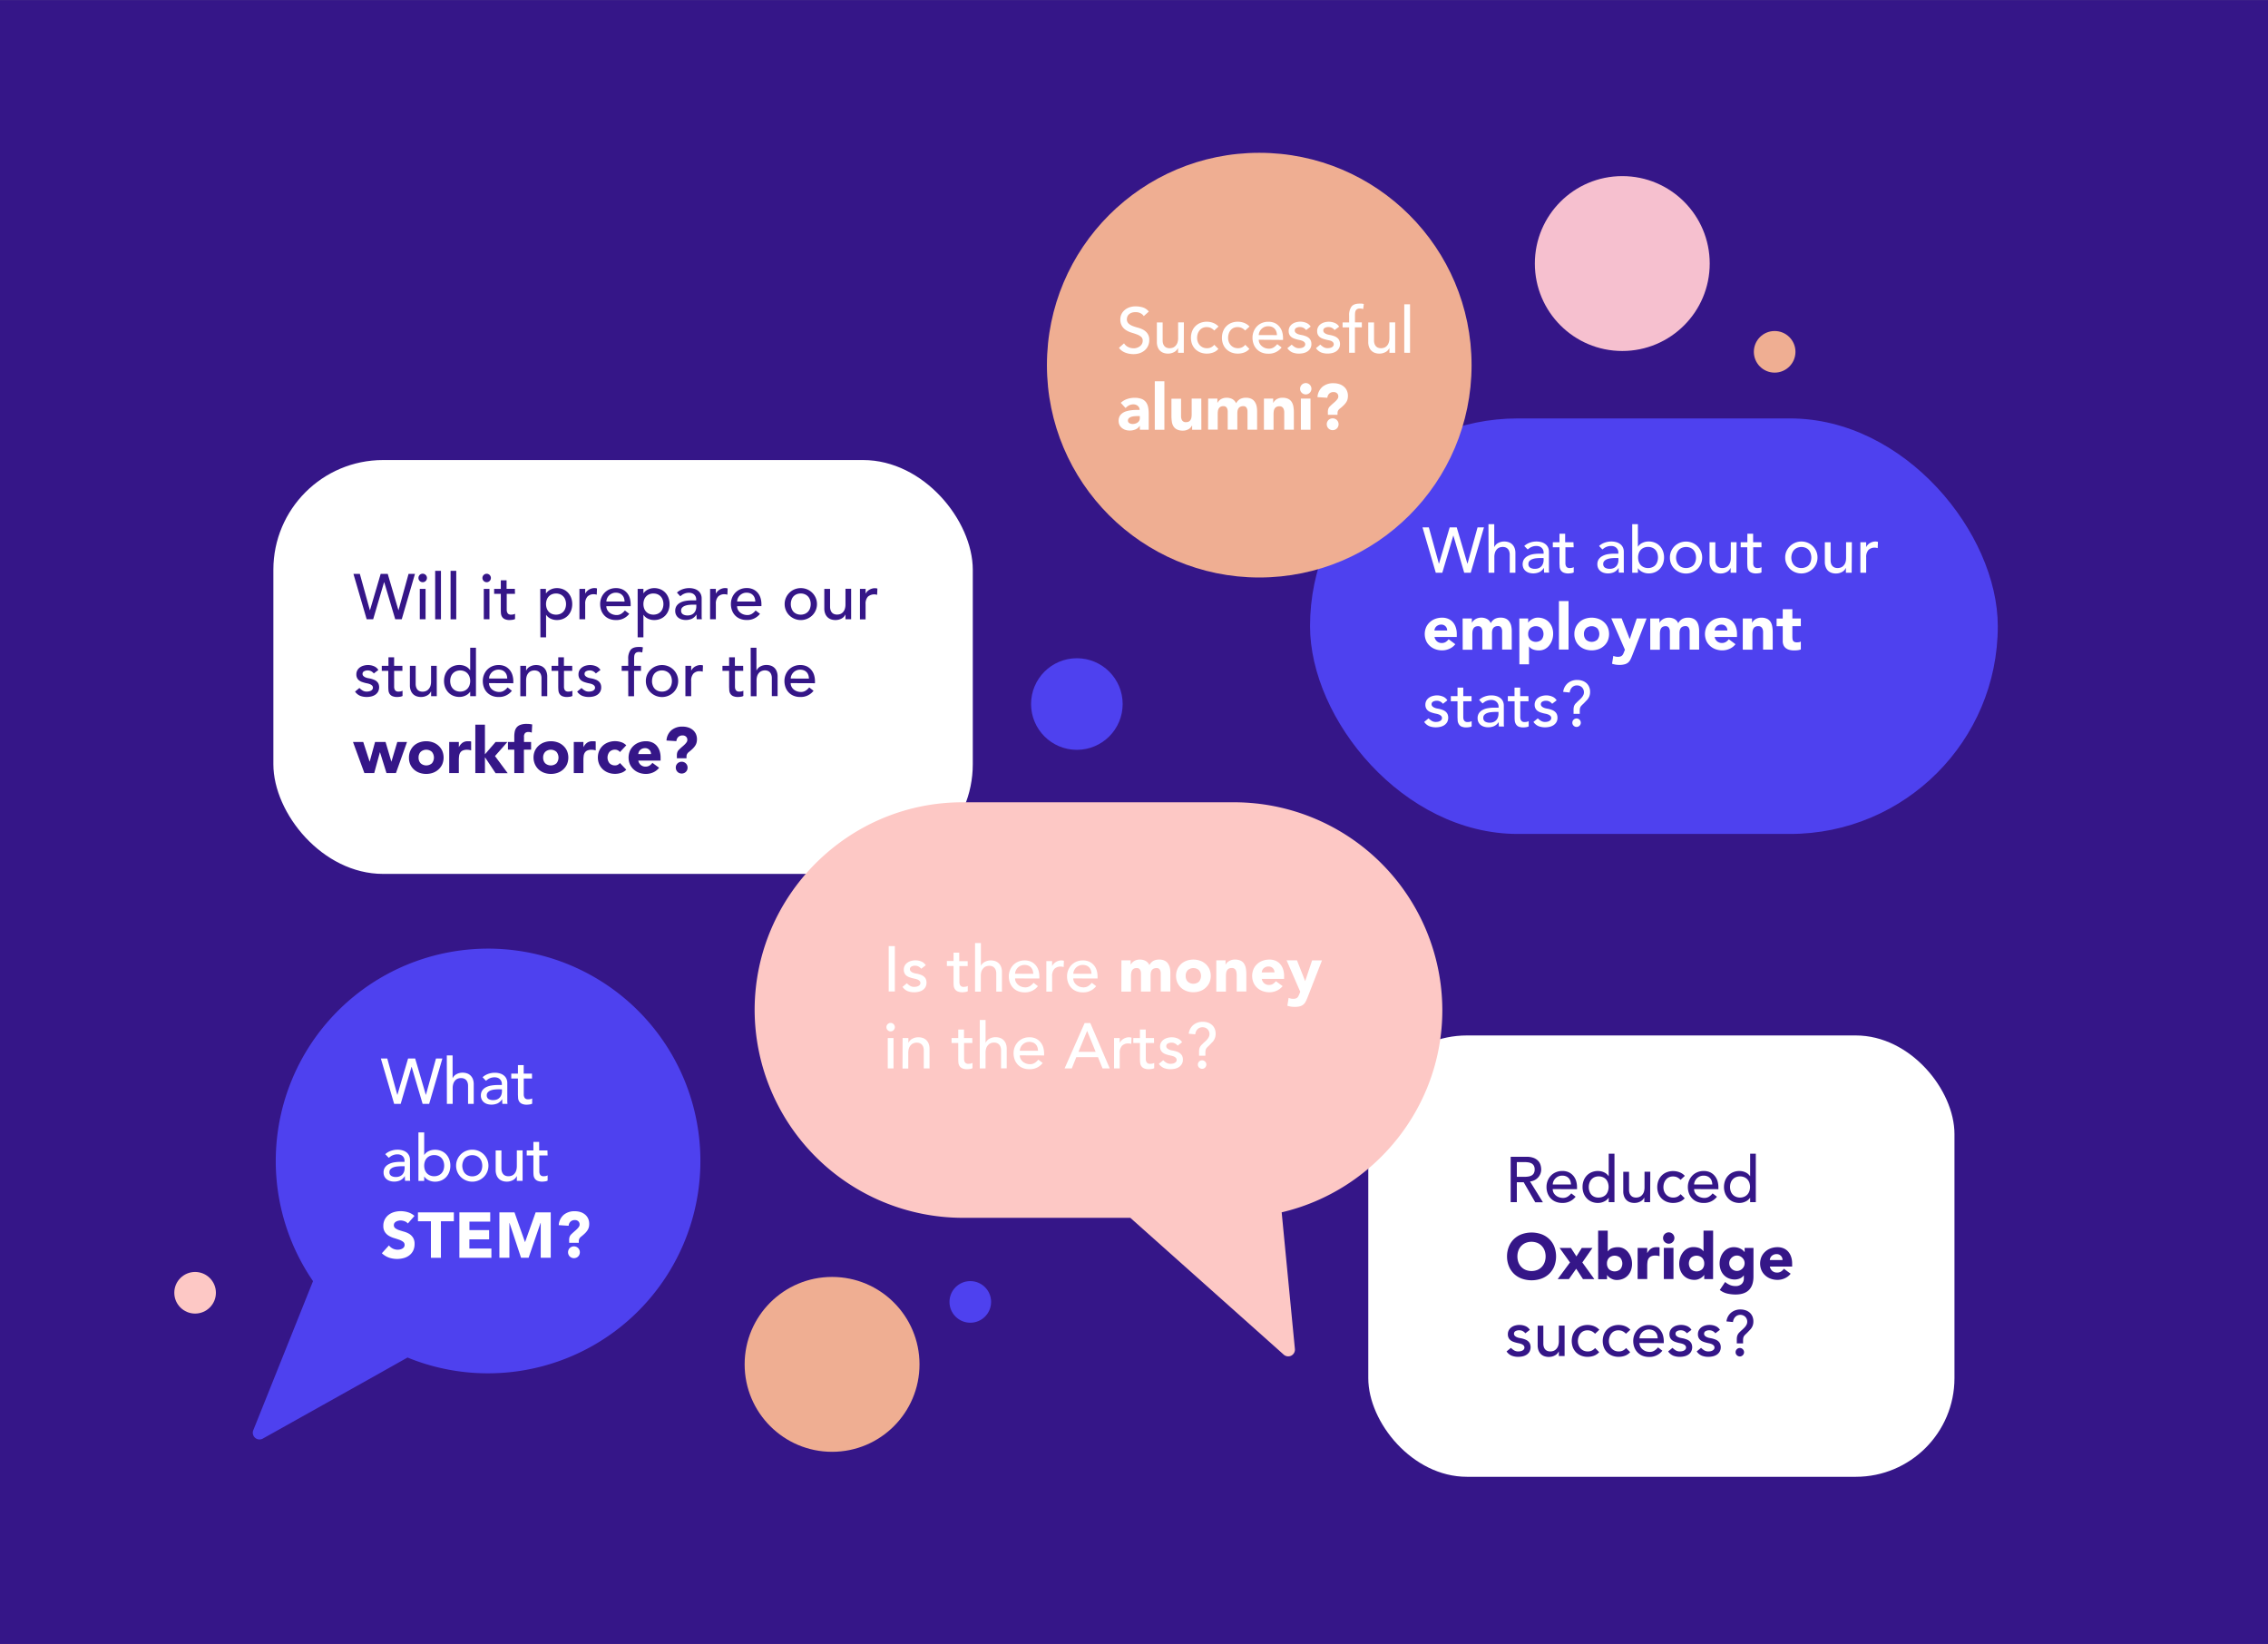<svg xmlns="http://www.w3.org/2000/svg" viewBox="0 0 1200 869.81"><rect x="0" y="0" width="1200" height="869.81" fill="#808080" stroke="none"/><defs><style>.cls-1{fill:#351688;}.cls-2{fill:#fff;}.cls-3{fill:#4e41ef;}.cls-4{fill:#efae92;}.cls-5{fill:#fdc8c5;}.cls-6{fill:#f6c0cf;}</style></defs><g id="bgs"><rect class="cls-1" y="0.03" width="1200" height="869.71"/></g><g id="words"><rect class="cls-2" x="144.64" y="243.39" width="370.06" height="218.95" rx="58.03"/><rect class="cls-3" x="693.14" y="221.37" width="363.89" height="219.83" rx="109.92"/><circle class="cls-4" cx="666.27" cy="193.18" r="112.34"/><rect class="cls-2" x="723.96" y="547.81" width="310.15" height="233.49" rx="52.18"/><path class="cls-3" d="M259.79,726.54a112,112,0,0,1-44.17-8.34l-16,9L139,761.12a3.55,3.55,0,0,1-5-4.41l25.84-64.5,5.78-14.43a112.34,112.34,0,1,1,94.24,48.76Z"/><path class="cls-5" d="M399.28,534.37A110.25,110.25,0,0,0,509.2,644.29h88.86l33.7,30.05,47.48,42.35a3.55,3.55,0,0,0,5.89-3L679,650.38l-.86-9c48.56-11.36,85-55.15,85-107A110.23,110.23,0,0,0,653.26,424.45H509.2C448.74,424.45,399.28,473.91,399.28,534.37Z"/><path class="cls-2" d="M470.21,500.53h3.26v24h-3.26Z"/><path class="cls-2" d="M487.41,512.51a4.8,4.8,0,0,0-1.34-1.14,3.91,3.91,0,0,0-1.95-.46,3.77,3.77,0,0,0-1.88.46,1.45,1.45,0,0,0-.8,1.34,1.49,1.49,0,0,0,.46,1.15,3.4,3.4,0,0,0,1.08.72,6.5,6.5,0,0,0,1.34.4l1.22.24a13.38,13.38,0,0,1,1.85.58,5.06,5.06,0,0,1,1.49.88,3.83,3.83,0,0,1,1,1.32,5.17,5.17,0,0,1-.22,4.23,4.87,4.87,0,0,1-1.49,1.57,6.32,6.32,0,0,1-2.09.89,10.48,10.48,0,0,1-2.36.27,9.48,9.48,0,0,1-3.51-.61,6.42,6.42,0,0,1-2.7-2.24l2.31-1.9a9.26,9.26,0,0,0,1.66,1.32,4.08,4.08,0,0,0,2.24.58,5.81,5.81,0,0,0,1.17-.12,3.51,3.51,0,0,0,1.05-.37,2.27,2.27,0,0,0,.75-.65,1.49,1.49,0,0,0,.29-.9,1.54,1.54,0,0,0-.43-1.12,3.12,3.12,0,0,0-1-.69,7.43,7.43,0,0,0-1.26-.41c-.44-.1-.83-.19-1.17-.25a17.76,17.76,0,0,1-1.86-.55,5.69,5.69,0,0,1-1.57-.81,3.77,3.77,0,0,1-1.08-1.29,4.14,4.14,0,0,1-.41-1.93,4.38,4.38,0,0,1,.53-2.19,4.57,4.57,0,0,1,1.39-1.54,6.15,6.15,0,0,1,2-.92,8.21,8.21,0,0,1,5.34.3,4.94,4.94,0,0,1,2.37,2Z"/><path class="cls-2" d="M512,511.12h-4.38v7.29c0,.45,0,.9,0,1.34a3.4,3.4,0,0,0,.25,1.19,2,2,0,0,0,.68.85,2.34,2.34,0,0,0,1.34.32A7.39,7.39,0,0,0,511,522a3.38,3.38,0,0,0,1.05-.38v2.78a3.85,3.85,0,0,1-1.41.43,10.31,10.31,0,0,1-1.34.12,6.29,6.29,0,0,1-2.73-.49,3.37,3.37,0,0,1-1.42-1.28,4.09,4.09,0,0,1-.55-1.74c-.05-.65-.08-1.3-.08-2v-8.38H501v-2.65h3.53V504h3v4.51H512Z"/><path class="cls-2" d="M515.9,498.9H519V511H519a4.57,4.57,0,0,1,2-2.09,6.69,6.69,0,0,1,3.3-.8,6.93,6.93,0,0,1,2.22.36,5.13,5.13,0,0,1,1.86,1.1,5.43,5.43,0,0,1,1.28,1.92,7.45,7.45,0,0,1,.47,2.76v10.35h-3v-9.5a5.2,5.2,0,0,0-.31-1.91,3.32,3.32,0,0,0-.81-1.29,3.1,3.1,0,0,0-1.17-.72,4.53,4.53,0,0,0-1.38-.22,5,5,0,0,0-1.76.31,3.51,3.51,0,0,0-1.42,1,4.61,4.61,0,0,0-1,1.67,7.89,7.89,0,0,0-.33,2.41v8.28H515.9Z"/><path class="cls-2" d="M537.07,517.63a4,4,0,0,0,.46,1.92,4.62,4.62,0,0,0,1.2,1.47,5.48,5.48,0,0,0,1.73,1,6.15,6.15,0,0,0,2,.34,4.54,4.54,0,0,0,2.47-.66,7.92,7.92,0,0,0,1.94-1.75l2.3,1.77a8.49,8.49,0,0,1-7.12,3.29,8.82,8.82,0,0,1-3.44-.65,7.43,7.43,0,0,1-2.61-1.78,7.65,7.65,0,0,1-1.65-2.68,9.56,9.56,0,0,1-.58-3.34,8.75,8.75,0,0,1,.63-3.34,8.41,8.41,0,0,1,1.73-2.68,7.89,7.89,0,0,1,2.63-1.78,8.47,8.47,0,0,1,3.32-.65,7.94,7.94,0,0,1,3.62.75,7.19,7.19,0,0,1,2.42,1.95,7.69,7.69,0,0,1,1.38,2.72,11.3,11.3,0,0,1,.42,3.06v1.09Zm9.63-2.44a6.47,6.47,0,0,0-.32-1.87,4.16,4.16,0,0,0-.86-1.47,4.11,4.11,0,0,0-1.44-1,5.44,5.44,0,0,0-2-.35,4.94,4.94,0,0,0-3.63,1.52,5.09,5.09,0,0,0-1,1.51,4.17,4.17,0,0,0-.36,1.65Z"/><path class="cls-2" d="M553.62,508.47h3.06V511h.07a4.23,4.23,0,0,1,.81-1.17,5.52,5.52,0,0,1,1.14-.9,5.86,5.86,0,0,1,1.37-.6,5.49,5.49,0,0,1,1.49-.22,4.17,4.17,0,0,1,1.36.21l-.14,3.29a6.58,6.58,0,0,0-.74-.17,3.81,3.81,0,0,0-.75-.07,4.51,4.51,0,0,0-3.43,1.26,5.5,5.5,0,0,0-1.18,3.9v8.07h-3.06Z"/><path class="cls-2" d="M567.87,517.63a4,4,0,0,0,.46,1.92,4.76,4.76,0,0,0,1.2,1.47,5.48,5.48,0,0,0,1.73,1,6.15,6.15,0,0,0,2,.34,4.59,4.59,0,0,0,2.48-.66,7.88,7.88,0,0,0,1.93-1.75l2.31,1.77a8.51,8.51,0,0,1-7.13,3.29,8.86,8.86,0,0,1-3.44-.65,7.43,7.43,0,0,1-2.61-1.78,7.8,7.8,0,0,1-1.65-2.68,9.56,9.56,0,0,1-.57-3.34,8.74,8.74,0,0,1,.62-3.34,8.41,8.41,0,0,1,1.73-2.68,7.89,7.89,0,0,1,2.63-1.78,8.49,8.49,0,0,1,3.33-.65,7.9,7.9,0,0,1,3.61.75,7.19,7.19,0,0,1,2.42,1.95,7.53,7.53,0,0,1,1.38,2.72,11.3,11.3,0,0,1,.42,3.06v1.09Zm9.64-2.44a6.83,6.83,0,0,0-.33-1.87,4.16,4.16,0,0,0-.86-1.47,4.11,4.11,0,0,0-1.44-1,5.44,5.44,0,0,0-2-.35,5,5,0,0,0-3.63,1.52,5.29,5.29,0,0,0-1,1.51,4.17,4.17,0,0,0-.36,1.65Z"/><path class="cls-2" d="M593.35,508.06h4.88v2.24h.07a4.22,4.22,0,0,1,.68-.95,4.67,4.67,0,0,1,1-.84,5.7,5.7,0,0,1,3.09-.85,6.41,6.41,0,0,1,3.07.71,4.54,4.54,0,0,1,2,2.24,5.48,5.48,0,0,1,2.13-2.27,6.36,6.36,0,0,1,3.09-.68,6.21,6.21,0,0,1,2.8.56,4.63,4.63,0,0,1,1.8,1.52,6.69,6.69,0,0,1,1,2.28,13.09,13.09,0,0,1,.28,2.8v9.73h-5.08V515a3.78,3.78,0,0,0-.5-2,1.83,1.83,0,0,0-1.74-.83,3.43,3.43,0,0,0-1.48.28,2.56,2.56,0,0,0-1,.8,3.28,3.28,0,0,0-.51,1.19,6.57,6.57,0,0,0-.15,1.42v8.72h-5.09v-8.72q0-.44,0-1.08a4.07,4.07,0,0,0-.24-1.22,2.4,2.4,0,0,0-.66-1,2,2,0,0,0-1.34-.4,3.14,3.14,0,0,0-1.6.35,2.57,2.57,0,0,0-.93,1,4,4,0,0,0-.42,1.34,11.26,11.26,0,0,0-.1,1.56v8.21h-5.09Z"/><path class="cls-2" d="M622.25,516.31a8.7,8.7,0,0,1,.71-3.56,8.19,8.19,0,0,1,1.95-2.73,8.52,8.52,0,0,1,2.92-1.75,10.81,10.81,0,0,1,7.16,0A8.38,8.38,0,0,1,637.9,510a7.92,7.92,0,0,1,2,2.73,9.16,9.16,0,0,1,0,7.12,8.12,8.12,0,0,1-2,2.73,8.54,8.54,0,0,1-2.91,1.75,10.81,10.81,0,0,1-7.16,0,8.68,8.68,0,0,1-2.92-1.75,8.4,8.4,0,0,1-1.95-2.73A8.7,8.7,0,0,1,622.25,516.31Zm5.09,0a4.24,4.24,0,0,0,1.07,3,4.49,4.49,0,0,0,6,0,4.8,4.8,0,0,0,0-6,4.49,4.49,0,0,0-6,0A4.23,4.23,0,0,0,627.34,516.31Z"/><path class="cls-2" d="M643.55,508.06h4.89v2.24h.06a4.56,4.56,0,0,1,.68-.95,5.17,5.17,0,0,1,1.05-.84,6,6,0,0,1,1.4-.62,6.06,6.06,0,0,1,1.69-.23,7.08,7.08,0,0,1,3.12.59,4.5,4.5,0,0,1,1.85,1.65,6.66,6.66,0,0,1,.9,2.47,18.63,18.63,0,0,1,.24,3.09v9.09h-5.09v-8.07c0-.48,0-1-.05-1.48a4.84,4.84,0,0,0-.31-1.41,2.17,2.17,0,0,0-2.29-1.45,3.12,3.12,0,0,0-1.59.35,2.42,2.42,0,0,0-.93,1,3.84,3.84,0,0,0-.43,1.34,11.26,11.26,0,0,0-.1,1.56v8.21h-5.09Z"/><path class="cls-2" d="M678.63,521.7a8.26,8.26,0,0,1-3.09,2.41,9.31,9.31,0,0,1-3.87.85,10.6,10.6,0,0,1-3.58-.61,8.54,8.54,0,0,1-2.91-1.75,8.12,8.12,0,0,1-1.95-2.73,9.16,9.16,0,0,1,0-7.12,7.92,7.92,0,0,1,1.95-2.73,8.38,8.38,0,0,1,2.91-1.75,10.36,10.36,0,0,1,3.58-.61,8.09,8.09,0,0,1,3.21.61,6.6,6.6,0,0,1,2.44,1.75,7.74,7.74,0,0,1,1.54,2.73,10.77,10.77,0,0,1,.55,3.56v1.59H667.6a4.14,4.14,0,0,0,1.32,2.33,3.79,3.79,0,0,0,2.52.86,3.87,3.87,0,0,0,2.12-.56,5.68,5.68,0,0,0,1.5-1.44Zm-4.31-7.26a2.94,2.94,0,0,0-.85-2.2,3,3,0,0,0-2.27-.92,3.78,3.78,0,0,0-1.49.27,3.89,3.89,0,0,0-1.11.7,3.12,3.12,0,0,0-.71,1,3.15,3.15,0,0,0-.29,1.17Z"/><path class="cls-2" d="M692,527.23c-.34.88-.67,1.66-1,2.34a5.55,5.55,0,0,1-1.21,1.71,4.59,4.59,0,0,1-1.85,1.06,10.25,10.25,0,0,1-3,.35,11.9,11.9,0,0,1-3.8-.61l.68-4.17a5.82,5.82,0,0,0,2.38.51,4.2,4.2,0,0,0,1.39-.19,2.26,2.26,0,0,0,.9-.54,3.25,3.25,0,0,0,.59-.87c.16-.34.33-.73.51-1.18l.37-.95-7.22-16.63h5.49L690.53,519h.07l3.63-10.89h5.22Z"/><path class="cls-2" d="M469,543.41a2.16,2.16,0,0,1,.66-1.58,2.21,2.21,0,0,1,3.15,0,2.24,2.24,0,0,1-1.58,3.82,2.14,2.14,0,0,1-1.57-.66A2.16,2.16,0,0,1,469,543.41Zm.71,5.77h3.05v16.08h-3.05Z"/><path class="cls-2" d="M477.57,549.18h3.05v2.47h.07a4.5,4.5,0,0,1,2-2.08,6.65,6.65,0,0,1,3.29-.8,7,7,0,0,1,2.23.36,4.86,4.86,0,0,1,1.86,1.1,5.2,5.2,0,0,1,1.27,1.92,7.25,7.25,0,0,1,.48,2.76v10.35h-3.05v-9.5a5.44,5.44,0,0,0-.31-1.92,3.47,3.47,0,0,0-.81-1.29,3.2,3.2,0,0,0-1.17-.71,4.24,4.24,0,0,0-1.38-.22,4.83,4.83,0,0,0-1.76.31,3.69,3.69,0,0,0-1.43,1,4.7,4.7,0,0,0-1,1.68,7.82,7.82,0,0,0-.34,2.41v8.28h-3.05Z"/><path class="cls-2" d="M514.48,551.82H510.1v7.3c0,.45,0,.9,0,1.34a3.35,3.35,0,0,0,.25,1.18,1.9,1.9,0,0,0,.68.85,2.27,2.27,0,0,0,1.34.32,6.29,6.29,0,0,0,1.12-.1,3.36,3.36,0,0,0,1.05-.37v2.78a3.86,3.86,0,0,1-1.41.42,10.31,10.31,0,0,1-1.34.12,6.14,6.14,0,0,1-2.73-.49,3.35,3.35,0,0,1-1.42-1.27,4.09,4.09,0,0,1-.55-1.75c-.05-.64-.08-1.29-.08-1.95v-8.38h-3.53v-2.64h3.53v-4.51h3.05v4.51h4.38Z"/><path class="cls-2" d="M518.41,539.61h3.06v12h.06a4.52,4.52,0,0,1,2-2.08,6.62,6.62,0,0,1,3.29-.8,6.93,6.93,0,0,1,2.22.36,4.86,4.86,0,0,1,1.86,1.1,5.34,5.34,0,0,1,1.28,1.92,7.45,7.45,0,0,1,.47,2.76v10.35h-3v-9.5a5.22,5.22,0,0,0-.31-1.92,3.47,3.47,0,0,0-.81-1.29,3.2,3.2,0,0,0-1.17-.71,4.24,4.24,0,0,0-1.38-.22,4.83,4.83,0,0,0-1.76.31,3.58,3.58,0,0,0-1.42,1,4.42,4.42,0,0,0-1,1.68,7.53,7.53,0,0,0-.34,2.41v8.28h-3.06Z"/><path class="cls-2" d="M539.58,558.34a3.94,3.94,0,0,0,.46,1.91,4.8,4.8,0,0,0,1.2,1.48,5.69,5.69,0,0,0,1.73.95,6.42,6.42,0,0,0,2,.34,4.54,4.54,0,0,0,2.47-.66,8.15,8.15,0,0,0,1.94-1.75l2.31,1.76a8.49,8.49,0,0,1-7.13,3.29,8.82,8.82,0,0,1-3.44-.64,7.43,7.43,0,0,1-2.61-1.78,7.89,7.89,0,0,1-1.65-2.68,9.56,9.56,0,0,1-.58-3.34,8.71,8.71,0,0,1,.63-3.34,8.3,8.3,0,0,1,1.73-2.68,7.92,7.92,0,0,1,2.63-1.79,8.67,8.67,0,0,1,3.33-.64,7.93,7.93,0,0,1,3.61.75,7,7,0,0,1,2.42,2,7.65,7.65,0,0,1,1.38,2.71,11.42,11.42,0,0,1,.42,3.07v1.09Zm9.63-2.45a6.41,6.41,0,0,0-.32-1.86,3.9,3.9,0,0,0-2.3-2.46,5.24,5.24,0,0,0-2-.36,4.77,4.77,0,0,0-2.05.43,4.91,4.91,0,0,0-1.58,1.1,4.85,4.85,0,0,0-1,1.51,4.09,4.09,0,0,0-.36,1.64Z"/><path class="cls-2" d="M573.88,541.24h3l10.28,24h-3.8l-2.41-5.94H569.47l-2.38,5.94h-3.8Zm5.83,15.23-4.48-11h-.06l-4.55,11Z"/><path class="cls-2" d="M589.45,549.18h3v2.47h.07a4.23,4.23,0,0,1,.81-1.17,5.52,5.52,0,0,1,1.14-.9,6.51,6.51,0,0,1,1.37-.59,5.17,5.17,0,0,1,1.49-.22,4.46,4.46,0,0,1,1.36.2l-.13,3.29-.75-.17a4.74,4.74,0,0,0-.75-.06,4.5,4.5,0,0,0-3.42,1.25,5.48,5.48,0,0,0-1.19,3.9v8.08h-3Z"/><path class="cls-2" d="M610.61,551.82h-4.37v7.3c0,.45,0,.9,0,1.34a3.35,3.35,0,0,0,.26,1.18,1.88,1.88,0,0,0,.67.85,2.31,2.31,0,0,0,1.34.32,6.14,6.14,0,0,0,1.12-.1,3.33,3.33,0,0,0,1.06-.37v2.78a4,4,0,0,1-1.41.42,10.61,10.61,0,0,1-1.34.12,6.08,6.08,0,0,1-2.73-.49,3.38,3.38,0,0,1-1.43-1.27,4.23,4.23,0,0,1-.54-1.75q-.09-1-.09-1.95v-8.38h-3.52v-2.64h3.52v-4.51h3.06v4.51h4.37Z"/><path class="cls-2" d="M623.1,553.21a4.74,4.74,0,0,0-1.34-1.13,3.85,3.85,0,0,0-2-.46,3.68,3.68,0,0,0-1.89.46,1.45,1.45,0,0,0-.79,1.34,1.54,1.54,0,0,0,.45,1.15,3.73,3.73,0,0,0,1.09.71,6.33,6.33,0,0,0,1.34.41l1.22.24a15.45,15.45,0,0,1,1.85.57,5.22,5.22,0,0,1,1.49.89,3.83,3.83,0,0,1,1,1.32,4.67,4.67,0,0,1,.35,1.9,4.39,4.39,0,0,1-.58,2.32,4.8,4.8,0,0,1-1.49,1.58,6.16,6.16,0,0,1-2.08.88,10.48,10.48,0,0,1-2.36.27,9.21,9.21,0,0,1-3.51-.61,6.22,6.22,0,0,1-2.7-2.24l2.31-1.9a9.78,9.78,0,0,0,1.66,1.33,4.17,4.17,0,0,0,2.24.57,5.28,5.28,0,0,0,1.17-.12,3.34,3.34,0,0,0,1-.37,2.34,2.34,0,0,0,.75-.64,1.49,1.49,0,0,0,.29-.9,1.56,1.56,0,0,0-.43-1.12,3.09,3.09,0,0,0-1-.7,7,7,0,0,0-1.25-.4c-.44-.11-.83-.19-1.17-.26-.66-.16-1.28-.34-1.87-.54a5.75,5.75,0,0,1-1.56-.81,3.77,3.77,0,0,1-1.08-1.29,4.19,4.19,0,0,1-.41-1.94,4.33,4.33,0,0,1,.53-2.19,4.66,4.66,0,0,1,1.39-1.54,6.08,6.08,0,0,1,2-.91,8.24,8.24,0,0,1,5.35.3,5,5,0,0,1,2.37,2Z"/><path class="cls-2" d="M634.43,558.54v-2.07a7.33,7.33,0,0,1,.13-1.53,4.24,4.24,0,0,1,.41-1.1,4.17,4.17,0,0,1,.73-1l1.13-1.1c.37-.34.73-.68,1.09-1a10.87,10.87,0,0,0,1-1.08,5.44,5.44,0,0,0,.73-1.19,3.38,3.38,0,0,0,.29-1.41,3.6,3.6,0,0,0-.29-1.44,3.46,3.46,0,0,0-1.9-1.88,3.67,3.67,0,0,0-1.4-.27,3.62,3.62,0,0,0-2.7,1,4.59,4.59,0,0,0-1.24,2.75l-3.46-.34a7.11,7.11,0,0,1,2.46-4.63,7.54,7.54,0,0,1,5-1.68,8.3,8.3,0,0,1,2.67.42,6.58,6.58,0,0,1,2.15,1.22,5.71,5.71,0,0,1,1.44,2,6.44,6.44,0,0,1,.53,2.66,6.22,6.22,0,0,1-.38,2.26,6.43,6.43,0,0,1-1,1.82l-2,2.1-.34.3q-.54.51-.87.87a3.5,3.5,0,0,0-.51.74,3.38,3.38,0,0,0-.25.87,7.92,7.92,0,0,0-.07,1.19v1.49Zm-.65,4.68a2.25,2.25,0,1,1,.66,1.58A2.16,2.16,0,0,1,633.78,563.22Z"/><path class="cls-1" d="M187,303.61h3.39l5.31,19.2h.07l5.65-19.2h3.73l5.65,19.2h.06l5.31-19.2h3.4l-7,24h-3.46L203.29,308h-.07l-5.77,19.61H194Z"/><path class="cls-1" d="M221.4,305.78a2.25,2.25,0,1,1,.66,1.58A2.16,2.16,0,0,1,221.4,305.78Zm.71,5.77h3.06v16.08h-3.06Z"/><path class="cls-1" d="M230.25,302h3.06v25.65h-3.06Z"/><path class="cls-1" d="M238.4,302h3v25.65h-3Z"/><path class="cls-1" d="M255.25,305.78a2.27,2.27,0,0,1,2.24-2.24,2.24,2.24,0,0,1,0,4.48,2.27,2.27,0,0,1-2.24-2.24Zm.72,5.77h3v16.08h-3Z"/><path class="cls-1" d="M272.49,314.19h-4.38v7.3c0,.45,0,.89,0,1.34a3.58,3.58,0,0,0,.26,1.18,1.9,1.9,0,0,0,.68.85,2.27,2.27,0,0,0,1.34.32,6.29,6.29,0,0,0,1.12-.1,3.36,3.36,0,0,0,1-.37v2.78a4.06,4.06,0,0,1-1.41.42,10.46,10.46,0,0,1-1.34.12,6.08,6.08,0,0,1-2.73-.49,3.35,3.35,0,0,1-1.42-1.27,4.09,4.09,0,0,1-.55-1.75c-.05-.64-.08-1.29-.08-1.95v-8.38h-3.53v-2.64h3.53V307h3.05v4.52h4.38Z"/><path class="cls-1" d="M285.85,311.55h3v2.3H289a5.87,5.87,0,0,1,2.43-2,7.54,7.54,0,0,1,3.17-.71,8.65,8.65,0,0,1,3.37.64,7.41,7.41,0,0,1,2.58,1.8,8.24,8.24,0,0,1,1.65,2.7,9.47,9.47,0,0,1,.57,3.31,9.6,9.6,0,0,1-.57,3.34,8,8,0,0,1-1.65,2.68,7.63,7.63,0,0,1-2.58,1.78,8.47,8.47,0,0,1-3.37.64,7.44,7.44,0,0,1-3.26-.73,5.46,5.46,0,0,1-2.34-2h-.07v11.87h-3ZM294.2,314a5.58,5.58,0,0,0-2.21.42,4.86,4.86,0,0,0-1.66,1.16,5.06,5.06,0,0,0-1.05,1.76,6.88,6.88,0,0,0,0,4.51,5.2,5.2,0,0,0,1.05,1.77,4.84,4.84,0,0,0,1.66,1.15,6,6,0,0,0,4.41,0,4.84,4.84,0,0,0,1.66-1.15,4.9,4.9,0,0,0,1.05-1.77,6.88,6.88,0,0,0,0-4.51,4.77,4.77,0,0,0-1.05-1.76,4.86,4.86,0,0,0-1.66-1.16A5.57,5.57,0,0,0,294.2,314Z"/><path class="cls-1" d="M306.58,311.55h3.05V314h.07a4.23,4.23,0,0,1,.81-1.17,5.52,5.52,0,0,1,1.14-.9,6,6,0,0,1,1.37-.59,5.19,5.19,0,0,1,1.5-.22,4.45,4.45,0,0,1,1.35.2l-.13,3.29-.75-.17a4.74,4.74,0,0,0-.75-.06,4.5,4.5,0,0,0-3.42,1.25,5.53,5.53,0,0,0-1.19,3.9v8.08h-3.05Z"/><path class="cls-1" d="M320.82,320.71a4.05,4.05,0,0,0,.46,1.91,4.83,4.83,0,0,0,1.21,1.48,5.66,5.66,0,0,0,1.73.95,6.31,6.31,0,0,0,2,.34,4.57,4.57,0,0,0,2.48-.66,8.3,8.3,0,0,0,1.93-1.75l2.31,1.76a8.48,8.48,0,0,1-7.13,3.29,8.86,8.86,0,0,1-3.44-.64,7.56,7.56,0,0,1-2.61-1.78,8,8,0,0,1-1.65-2.68,9.6,9.6,0,0,1-.57-3.34,8.8,8.8,0,0,1,.63-3.35,8,8,0,0,1,1.73-2.67,7.88,7.88,0,0,1,2.62-1.79,8.67,8.67,0,0,1,3.33-.64,7.9,7.9,0,0,1,3.61.75,7,7,0,0,1,2.43,1.95,7.63,7.63,0,0,1,1.37,2.71,11.42,11.42,0,0,1,.42,3.07v1.09Zm9.64-2.45a6.35,6.35,0,0,0-.32-1.86,4.14,4.14,0,0,0-.87-1.48,3.92,3.92,0,0,0-1.44-1,5.24,5.24,0,0,0-2-.36,4.77,4.77,0,0,0-2.05.43,5,5,0,0,0-2.58,2.61,4.09,4.09,0,0,0-.36,1.64Z"/><path class="cls-1" d="M337.38,311.55h3.05v2.3h.07a5.9,5.9,0,0,1,2.42-2,7.59,7.59,0,0,1,3.18-.71,8.65,8.65,0,0,1,3.37.64,7.41,7.41,0,0,1,2.58,1.8,8.05,8.05,0,0,1,1.64,2.7,9.25,9.25,0,0,1,.58,3.31,9.38,9.38,0,0,1-.58,3.34,7.87,7.87,0,0,1-1.64,2.68,7.63,7.63,0,0,1-2.58,1.78,8.47,8.47,0,0,1-3.37.64,7.41,7.41,0,0,1-3.26-.73,5.46,5.46,0,0,1-2.34-2h-.07v11.87h-3.05Zm8.34,2.44a5.53,5.53,0,0,0-2.2.42,4.86,4.86,0,0,0-1.66,1.16,4.93,4.93,0,0,0-1.06,1.76,7.06,7.06,0,0,0,0,4.51,5.07,5.07,0,0,0,1.06,1.77,4.84,4.84,0,0,0,1.66,1.15,6,6,0,0,0,4.41,0,4.94,4.94,0,0,0,1.66-1.15,5.2,5.2,0,0,0,1.05-1.77,6.88,6.88,0,0,0,0-4.51,5.06,5.06,0,0,0-1.05-1.76,5,5,0,0,0-1.66-1.16A5.58,5.58,0,0,0,345.72,314Z"/><path class="cls-1" d="M358.17,313.51a8.62,8.62,0,0,1,3-1.78,10.34,10.34,0,0,1,3.39-.59,9.43,9.43,0,0,1,3,.44,5.83,5.83,0,0,1,2.08,1.19,4.78,4.78,0,0,1,1.21,1.71,5.38,5.38,0,0,1,.39,2v8.21q0,.84,0,1.56c0,.47.06.93.1,1.36h-2.71c-.07-.82-.1-1.63-.1-2.45h-.07a5.86,5.86,0,0,1-2.41,2.21,8.16,8.16,0,0,1-5.36.34,5.28,5.28,0,0,1-1.78-.92,4.32,4.32,0,0,1-1.2-1.51,4.58,4.58,0,0,1-.45-2.08,4.71,4.71,0,0,1,.7-2.62,5.25,5.25,0,0,1,1.9-1.71,9.11,9.11,0,0,1,2.81-.95,19.9,19.9,0,0,1,3.45-.29h2.24V317a3.35,3.35,0,0,0-.24-1.22,3.51,3.51,0,0,0-.71-1.1,3.42,3.42,0,0,0-1.19-.78,4.58,4.58,0,0,0-1.7-.29,6.42,6.42,0,0,0-1.54.17,6.5,6.5,0,0,0-1.2.43,5.08,5.08,0,0,0-1,.59c-.29.23-.57.44-.85.64Zm8.62,6.38a20.92,20.92,0,0,0-2.22.12,8.5,8.5,0,0,0-2.07.46,3.87,3.87,0,0,0-1.53.95,2.16,2.16,0,0,0-.59,1.56,2.21,2.21,0,0,0,.93,2,4.53,4.53,0,0,0,2.53.61,4.9,4.9,0,0,0,2.13-.42,4,4,0,0,0,1.43-1.11,4.26,4.26,0,0,0,.78-1.51,5.87,5.87,0,0,0,.24-1.64v-1Z"/><path class="cls-1" d="M375.71,311.55h3.05V314h.07a4.27,4.27,0,0,1,.82-1.17,5.21,5.21,0,0,1,1.13-.9,6.11,6.11,0,0,1,1.38-.59,5.07,5.07,0,0,1,1.49-.22,4.35,4.35,0,0,1,1.35.2l-.13,3.29-.75-.17a4.71,4.71,0,0,0-.74-.06,4.51,4.51,0,0,0-3.43,1.25,5.53,5.53,0,0,0-1.19,3.9v8.08h-3.05Z"/><path class="cls-1" d="M390,320.71a3.94,3.94,0,0,0,.46,1.91,4.66,4.66,0,0,0,1.2,1.48,5.78,5.78,0,0,0,1.73.95,6.31,6.31,0,0,0,2,.34,4.57,4.57,0,0,0,2.48-.66,8.11,8.11,0,0,0,1.93-1.75l2.31,1.76A8.46,8.46,0,0,1,395,328a8.87,8.87,0,0,1-3.45-.64,7.66,7.66,0,0,1-2.61-1.78,7.87,7.87,0,0,1-1.64-2.68,9.38,9.38,0,0,1-.58-3.34,8.8,8.8,0,0,1,.63-3.35,8.2,8.2,0,0,1,1.73-2.67,7.82,7.82,0,0,1,2.63-1.79,8.61,8.61,0,0,1,3.32-.64,7.87,7.87,0,0,1,3.61.75,6.9,6.9,0,0,1,2.43,1.95,7.63,7.63,0,0,1,1.37,2.71,11,11,0,0,1,.43,3.07v1.09Zm9.63-2.45a6.35,6.35,0,0,0-.32-1.86,4,4,0,0,0-.87-1.48,3.92,3.92,0,0,0-1.44-1,5.21,5.21,0,0,0-2-.36,4.8,4.8,0,0,0-2.05.43,5,5,0,0,0-2.58,2.61,4.25,4.25,0,0,0-.35,1.64Z"/><path class="cls-1" d="M415.16,319.59a8.16,8.16,0,0,1,.66-3.29,8.55,8.55,0,0,1,4.53-4.5,8.88,8.88,0,0,1,6.72,0,8.55,8.55,0,0,1,4.53,4.5,8.16,8.16,0,0,1,.66,3.29,8.31,8.31,0,0,1-.66,3.3,8.21,8.21,0,0,1-1.82,2.68,8.68,8.68,0,0,1-12.14,0,8.21,8.21,0,0,1-1.82-2.68A8.31,8.31,0,0,1,415.16,319.59Zm3.26,0a6.56,6.56,0,0,0,.37,2.25,5.2,5.2,0,0,0,1,1.77,4.94,4.94,0,0,0,1.66,1.15,5.62,5.62,0,0,0,2.21.42,5.53,5.53,0,0,0,2.2-.42,5,5,0,0,0,1.67-1.15,5.2,5.2,0,0,0,1.05-1.77,7.06,7.06,0,0,0,0-4.51,5.06,5.06,0,0,0-1.05-1.76,5,5,0,0,0-1.67-1.16,5.53,5.53,0,0,0-2.2-.42,5.62,5.62,0,0,0-2.21.42,5,5,0,0,0-1.66,1.16,5.06,5.06,0,0,0-1,1.76A6.57,6.57,0,0,0,418.42,319.59Z"/><path class="cls-1" d="M450.34,327.63h-3v-2.48h-.07a4.57,4.57,0,0,1-2,2.09,6.65,6.65,0,0,1-3.29.79,7.1,7.1,0,0,1-2.24-.35,5.06,5.06,0,0,1-1.85-1.11,5.16,5.16,0,0,1-1.27-1.91,7.26,7.26,0,0,1-.48-2.77V311.55h3.05V321a5.44,5.44,0,0,0,.31,1.92,3.47,3.47,0,0,0,.81,1.29,3,3,0,0,0,1.17.71,4.24,4.24,0,0,0,1.38.22,5,5,0,0,0,1.76-.3,3.83,3.83,0,0,0,1.43-1,4.7,4.7,0,0,0,.95-1.68,7.82,7.82,0,0,0,.34-2.41v-8.27h3Z"/><path class="cls-1" d="M455,311.55H458V314h.07a4.49,4.49,0,0,1,.82-1.17A5.46,5.46,0,0,1,460,312a6.11,6.11,0,0,1,1.38-.59,5.07,5.07,0,0,1,1.49-.22,4.46,4.46,0,0,1,1.36.2l-.14,3.29-.75-.17a5.2,5.2,0,0,0-4.17,1.19,5.53,5.53,0,0,0-1.19,3.9v8.08H455Z"/><path class="cls-1" d="M197.79,356.29a4.8,4.8,0,0,0-1.34-1.14,3.91,3.91,0,0,0-1.95-.46,3.77,3.77,0,0,0-1.88.46,1.47,1.47,0,0,0-.8,1.34,1.53,1.53,0,0,0,.46,1.16,3.68,3.68,0,0,0,1.08.71,6.52,6.52,0,0,0,1.34.41l1.23.23a13.67,13.67,0,0,1,1.84.58,5.25,5.25,0,0,1,1.5.88,3.8,3.8,0,0,1,1,1.32A5.07,5.07,0,0,1,200,366a4.9,4.9,0,0,1-1.49,1.58,6.43,6.43,0,0,1-2.09.88,10.48,10.48,0,0,1-2.36.27,9.48,9.48,0,0,1-3.51-.61,6.32,6.32,0,0,1-2.69-2.24l2.3-1.9a9.26,9.26,0,0,0,1.66,1.32,4.1,4.1,0,0,0,2.24.58,5.81,5.81,0,0,0,1.17-.12,3.68,3.68,0,0,0,1.06-.37,2.33,2.33,0,0,0,.74-.65,1.49,1.49,0,0,0,.29-.9,1.57,1.57,0,0,0-.42-1.12,3.28,3.28,0,0,0-1-.69,7.43,7.43,0,0,0-1.26-.41l-1.17-.25a19.31,19.31,0,0,1-1.86-.55,5.49,5.49,0,0,1-1.56-.81,3.69,3.69,0,0,1-1.09-1.29,4.14,4.14,0,0,1-.41-1.93,4.38,4.38,0,0,1,.53-2.19,4.57,4.57,0,0,1,1.39-1.54,6.15,6.15,0,0,1,2-.92,8.37,8.37,0,0,1,2.22-.3,8.07,8.07,0,0,1,3.12.61,4.89,4.89,0,0,1,2.38,2Z"/><path class="cls-1" d="M212.92,354.9h-4.38v7.29c0,.45,0,.9,0,1.34a3.65,3.65,0,0,0,.25,1.19,2,2,0,0,0,.68.85,2.37,2.37,0,0,0,1.34.32,6.21,6.21,0,0,0,1.12-.1,3.14,3.14,0,0,0,1.05-.38v2.79a4.06,4.06,0,0,1-1.41.42,10.31,10.31,0,0,1-1.34.12,6.29,6.29,0,0,1-2.73-.49,3.35,3.35,0,0,1-1.42-1.27,4,4,0,0,1-.54-1.75q-.09-1-.09-2V354.9H202v-2.65h3.53v-4.51h3v4.51h4.38Z"/><path class="cls-1" d="M231.1,368.33h-3v-2.47H228a4.45,4.45,0,0,1-2,2.08,6.65,6.65,0,0,1-3.29.8,6.87,6.87,0,0,1-2.24-.36,4.9,4.9,0,0,1-1.85-1.1,5.41,5.41,0,0,1-1.27-1.92,7.25,7.25,0,0,1-.48-2.76V352.25h3.06v9.5a5.45,5.45,0,0,0,.3,1.92A3.62,3.62,0,0,0,221,365a3.2,3.2,0,0,0,1.17.71,4.23,4.23,0,0,0,1.37.22,4.83,4.83,0,0,0,1.76-.31,3.62,3.62,0,0,0,1.43-1,4.56,4.56,0,0,0,1-1.68,7.53,7.53,0,0,0,.34-2.41v-8.28h3Z"/><path class="cls-1" d="M251.83,368.33h-3.05V366h-.07a5.94,5.94,0,0,1-2.43,2,7.54,7.54,0,0,1-3.17.71,8.47,8.47,0,0,1-3.37-.65,7.38,7.38,0,0,1-2.58-1.79,8.19,8.19,0,0,1-1.65-2.68,9.47,9.47,0,0,1-.57-3.33,9.56,9.56,0,0,1,.57-3.34,7.89,7.89,0,0,1,1.65-2.68,7.49,7.49,0,0,1,2.58-1.78,8.47,8.47,0,0,1,3.37-.64,7.57,7.57,0,0,1,3.26.72,5.61,5.61,0,0,1,2.34,2h.07V342.69h3.05Zm-8.35-2.44a5.58,5.58,0,0,0,2.21-.42,5,5,0,0,0,1.66-1.16,5.06,5.06,0,0,0,1.05-1.76,6.88,6.88,0,0,0,0-4.51,5.2,5.2,0,0,0-1.05-1.77,4.94,4.94,0,0,0-1.66-1.15,5.87,5.87,0,0,0-4.41,0,4.84,4.84,0,0,0-1.66,1.15,5.07,5.07,0,0,0-1.06,1.77,7.06,7.06,0,0,0,0,4.51,4.93,4.93,0,0,0,1.06,1.76,4.86,4.86,0,0,0,1.66,1.16A5.53,5.53,0,0,0,243.48,365.89Z"/><path class="cls-1" d="M258.75,361.41a4,4,0,0,0,.46,1.92,4.62,4.62,0,0,0,1.2,1.47,5.38,5.38,0,0,0,1.73.95,6.11,6.11,0,0,0,2,.34,4.54,4.54,0,0,0,2.47-.66,7.92,7.92,0,0,0,1.94-1.75l2.3,1.77a8.49,8.49,0,0,1-7.12,3.29,8.79,8.79,0,0,1-3.44-.65,7.56,7.56,0,0,1-2.62-1.78,7.77,7.77,0,0,1-1.64-2.68,9.3,9.3,0,0,1-.58-3.34,8.75,8.75,0,0,1,.63-3.34,8.24,8.24,0,0,1,1.73-2.68,7.79,7.79,0,0,1,2.63-1.78,8.43,8.43,0,0,1,3.32-.64,8,8,0,0,1,3.62.74,7.19,7.19,0,0,1,2.42,2,7.76,7.76,0,0,1,1.37,2.72,11,11,0,0,1,.43,3.07v1.08Zm9.63-2.44a6.47,6.47,0,0,0-.32-1.87,4,4,0,0,0-.87-1.47,3.94,3.94,0,0,0-1.44-1,5.4,5.4,0,0,0-2-.35,5,5,0,0,0-2.05.42,5,5,0,0,0-1.58,1.1,5.51,5.51,0,0,0-1,1.51,4.33,4.33,0,0,0-.35,1.65Z"/><path class="cls-1" d="M275.3,352.25h3.06v2.48h.06a4.52,4.52,0,0,1,2-2.09,6.65,6.65,0,0,1,3.29-.79,7,7,0,0,1,2.23.35,5.13,5.13,0,0,1,1.86,1.1,5.28,5.28,0,0,1,1.27,1.92,7.25,7.25,0,0,1,.48,2.76v10.35H286.5v-9.5a5.2,5.2,0,0,0-.31-1.91,3.47,3.47,0,0,0-.81-1.29,3,3,0,0,0-1.17-.71,4.25,4.25,0,0,0-1.38-.23,5,5,0,0,0-1.76.31,3.71,3.71,0,0,0-1.43,1,4.7,4.7,0,0,0-.95,1.68,7.78,7.78,0,0,0-.33,2.4v8.28H275.3Z"/><path class="cls-1" d="M302.78,354.9H298.4v7.29c0,.45,0,.9,0,1.34a3.4,3.4,0,0,0,.25,1.19,2,2,0,0,0,.68.85,2.37,2.37,0,0,0,1.34.32,6.29,6.29,0,0,0,1.12-.1,3.14,3.14,0,0,0,1.05-.38v2.79a4.06,4.06,0,0,1-1.41.42,10.31,10.31,0,0,1-1.34.12,6.29,6.29,0,0,1-2.73-.49A3.35,3.35,0,0,1,296,367a4,4,0,0,1-.54-1.75q-.09-1-.09-2V354.9h-3.53v-2.65h3.53v-4.51h3v4.51h4.38Z"/><path class="cls-1" d="M315.26,356.29a4.8,4.8,0,0,0-1.34-1.14,3.91,3.91,0,0,0-1.95-.46,3.77,3.77,0,0,0-1.88.46,1.47,1.47,0,0,0-.8,1.34,1.53,1.53,0,0,0,.46,1.16,3.73,3.73,0,0,0,1.09.71,6.16,6.16,0,0,0,1.34.41l1.22.23a14.29,14.29,0,0,1,1.85.58,5.33,5.33,0,0,1,1.49.88,3.8,3.8,0,0,1,1,1.32,4.57,4.57,0,0,1,.36,1.9,4.43,4.43,0,0,1-.58,2.33,4.9,4.9,0,0,1-1.49,1.58,6.43,6.43,0,0,1-2.09.88,10.42,10.42,0,0,1-2.36.27,9.48,9.48,0,0,1-3.51-.61,6.32,6.32,0,0,1-2.69-2.24l2.3-1.9a9.33,9.33,0,0,0,1.67,1.32,4,4,0,0,0,2.23.58,6,6,0,0,0,1.18-.12,3.72,3.72,0,0,0,1.05-.37,2.33,2.33,0,0,0,.74-.65,1.43,1.43,0,0,0,.29-.9,1.57,1.57,0,0,0-.42-1.12,3.28,3.28,0,0,0-1-.69,7.15,7.15,0,0,0-1.26-.41l-1.17-.25a19.31,19.31,0,0,1-1.86-.55,5.49,5.49,0,0,1-1.56-.81,3.8,3.8,0,0,1-1.09-1.29,4.15,4.15,0,0,1-.4-1.93,4.38,4.38,0,0,1,.52-2.19,4.68,4.68,0,0,1,1.39-1.54,6.15,6.15,0,0,1,2-.92,8.42,8.42,0,0,1,2.22-.3,8.07,8.07,0,0,1,3.12.61,4.89,4.89,0,0,1,2.38,2Z"/><path class="cls-1" d="M332.39,354.9h-3.46v-2.65h3.46v-3.59a7.68,7.68,0,0,1,1.24-4.8c.83-1.05,2.24-1.58,4.26-1.58l1.07,0a6.32,6.32,0,0,1,1.2.21l-.34,2.71A5,5,0,0,0,339,345a6,6,0,0,0-.88-.06,3.09,3.09,0,0,0-1.36.25,1.92,1.92,0,0,0-.79.73,3,3,0,0,0-.38,1.14,13.37,13.37,0,0,0-.08,1.51v3.69h3.63v2.65h-3.66v13.43h-3.06Z"/><path class="cls-1" d="M341.72,360.29a8.23,8.23,0,0,1,.66-3.29,8.54,8.54,0,0,1,1.82-2.68,8.42,8.42,0,0,1,2.71-1.81,8.88,8.88,0,0,1,6.72,0,8.42,8.42,0,0,1,2.71,1.81,8.54,8.54,0,0,1,1.82,2.68,8.23,8.23,0,0,1,.66,3.29,8.33,8.33,0,0,1-2.48,6,8.68,8.68,0,0,1-12.14,0,8.33,8.33,0,0,1-2.48-6Zm3.26,0a6.57,6.57,0,0,0,.37,2.26,5.06,5.06,0,0,0,1,1.76,5,5,0,0,0,1.66,1.16,5.62,5.62,0,0,0,2.21.42,5.53,5.53,0,0,0,2.2-.42,5,5,0,0,0,1.67-1.16,5.06,5.06,0,0,0,1.05-1.76,7.06,7.06,0,0,0,0-4.51,5.2,5.2,0,0,0-1.05-1.77,5,5,0,0,0-1.67-1.15,5.53,5.53,0,0,0-2.2-.43,5.62,5.62,0,0,0-2.21.43,4.94,4.94,0,0,0-1.66,1.15,5.2,5.2,0,0,0-1,1.77A6.56,6.56,0,0,0,345,360.29Z"/><path class="cls-1" d="M362.65,352.25h3.05v2.48h.07a4.27,4.27,0,0,1,.82-1.17,5.21,5.21,0,0,1,1.13-.9,5.69,5.69,0,0,1,1.38-.59,5.07,5.07,0,0,1,1.49-.22,4.18,4.18,0,0,1,1.36.2l-.14,3.29c-.25-.07-.5-.12-.75-.17a3.71,3.71,0,0,0-.74-.07,4.48,4.48,0,0,0-3.43,1.26,5.5,5.5,0,0,0-1.19,3.9v8.07h-3.05Z"/><path class="cls-1" d="M393.25,354.9h-4.38v7.29c0,.45,0,.9,0,1.34a3.4,3.4,0,0,0,.25,1.19,2,2,0,0,0,.68.85,2.34,2.34,0,0,0,1.34.32,6.29,6.29,0,0,0,1.12-.1,3.14,3.14,0,0,0,1.05-.38v2.79a4.06,4.06,0,0,1-1.41.42,10.46,10.46,0,0,1-1.34.12,6.29,6.29,0,0,1-2.73-.49,3.35,3.35,0,0,1-1.42-1.27,4.18,4.18,0,0,1-.55-1.75c0-.65-.08-1.3-.08-2V354.9h-3.53v-2.65h3.53v-4.51h3.05v4.51h4.38Z"/><path class="cls-1" d="M397.18,342.69h3.06v12h.06a4.52,4.52,0,0,1,2-2.09,6.65,6.65,0,0,1,3.29-.79,7,7,0,0,1,2.23.35,5.13,5.13,0,0,1,1.86,1.1,5.28,5.28,0,0,1,1.27,1.92,7.25,7.25,0,0,1,.48,2.76v10.35h-3.05v-9.5a5.42,5.42,0,0,0-.31-1.91,3.47,3.47,0,0,0-.81-1.29,3,3,0,0,0-1.17-.71,4.25,4.25,0,0,0-1.38-.23A5,5,0,0,0,403,355a3.71,3.71,0,0,0-1.43,1,4.7,4.7,0,0,0-.95,1.68,7.78,7.78,0,0,0-.33,2.4v8.28h-3.06Z"/><path class="cls-1" d="M418.35,361.41a4,4,0,0,0,.46,1.92,4.62,4.62,0,0,0,1.2,1.47,5.48,5.48,0,0,0,1.73.95,6.15,6.15,0,0,0,2,.34,4.54,4.54,0,0,0,2.47-.66,7.92,7.92,0,0,0,1.94-1.75l2.3,1.77a8.49,8.49,0,0,1-7.12,3.29,8.82,8.82,0,0,1-3.44-.65,7.56,7.56,0,0,1-2.62-1.78,7.77,7.77,0,0,1-1.64-2.68,9.52,9.52,0,0,1-.58-3.34,8.75,8.75,0,0,1,.63-3.34,8.41,8.41,0,0,1,1.73-2.68,7.89,7.89,0,0,1,2.63-1.78,8.47,8.47,0,0,1,3.32-.64,8,8,0,0,1,3.62.74,7.19,7.19,0,0,1,2.42,2,7.78,7.78,0,0,1,1.38,2.72,11.37,11.37,0,0,1,.42,3.07v1.08ZM428,359a6.47,6.47,0,0,0-.32-1.87,4.16,4.16,0,0,0-.86-1.47,4.06,4.06,0,0,0-1.45-1,5.39,5.39,0,0,0-2-.35,4.94,4.94,0,0,0-3.63,1.52,5.09,5.09,0,0,0-1,1.51,4.17,4.17,0,0,0-.36,1.65Z"/><path class="cls-1" d="M186.77,392.55h5.42l3.36,10.35h.07l2.82-10.35H204l3.05,10.35h.07l3.09-10.35h5.15L209.49,409h-5l-3.42-11H201l-3,11H192.8Z"/><path class="cls-1" d="M216.38,400.8a8.75,8.75,0,0,1,.71-3.57A8.4,8.4,0,0,1,219,394.5a8.66,8.66,0,0,1,2.92-1.74,10.81,10.81,0,0,1,7.16,0A8.66,8.66,0,0,1,232,394.5a8.4,8.4,0,0,1,2,2.73,9.31,9.31,0,0,1,0,7.13,8.4,8.4,0,0,1-2,2.73,8.68,8.68,0,0,1-2.92,1.75,10.81,10.81,0,0,1-7.16,0,8.68,8.68,0,0,1-2.92-1.75,8.4,8.4,0,0,1-1.95-2.73A8.74,8.74,0,0,1,216.38,400.8Zm5.09,0a4.24,4.24,0,0,0,1.07,3,4.49,4.49,0,0,0,6,0,4.8,4.8,0,0,0,0-6,4.46,4.46,0,0,0-6,0A4.23,4.23,0,0,0,221.47,400.8Z"/><path class="cls-1" d="M237.68,392.55h5.09v2.65h.07a6.27,6.27,0,0,1,1.93-2.29,4.9,4.9,0,0,1,2.82-.76c.29,0,.59,0,.88,0a4,4,0,0,1,.81.14V397a7.06,7.06,0,0,0-1.06-.25,6.65,6.65,0,0,0-1.11-.09,5.38,5.38,0,0,0-2.3.41,3,3,0,0,0-1.31,1.14,4.17,4.17,0,0,0-.59,1.74,17.13,17.13,0,0,0-.14,2.24V409h-5.09Z"/><path class="cls-1" d="M251.49,383.39h5.09v15.68l5.63-6.52h6.24L261.9,400l6.72,9.06h-6.41l-5.56-8.35h-.07V409h-5.09Z"/><path class="cls-1" d="M272.11,396.62h-3.35v-4.07h3.35v-2.91a13.2,13.2,0,0,1,.24-2.57,5.14,5.14,0,0,1,.92-2.12,4.46,4.46,0,0,1,2-1.44,8.9,8.9,0,0,1,3.34-.52q.78,0,1.53.06a11.54,11.54,0,0,1,1.45.24l-.23,4.31a5.71,5.71,0,0,0-.82-.25,3.63,3.63,0,0,0-.85-.09,2.76,2.76,0,0,0-1.83.53,2.86,2.86,0,0,0-.61,2.15v2.61H281v4.07H277.2V409h-5.09Z"/><path class="cls-1" d="M282.29,400.8a8.75,8.75,0,0,1,.71-3.57A8.4,8.4,0,0,1,285,394.5a8.66,8.66,0,0,1,2.92-1.74,10.81,10.81,0,0,1,7.16,0,8.52,8.52,0,0,1,2.91,1.74,8.28,8.28,0,0,1,2,2.73,9.31,9.31,0,0,1,0,7.13,8.28,8.28,0,0,1-2,2.73,8.54,8.54,0,0,1-2.91,1.75,10.81,10.81,0,0,1-7.16,0,8.68,8.68,0,0,1-2.92-1.75,8.4,8.4,0,0,1-1.95-2.73A8.74,8.74,0,0,1,282.29,400.8Zm5.09,0a4.24,4.24,0,0,0,1.07,3,4.49,4.49,0,0,0,6,0,4.8,4.8,0,0,0,0-6,4.46,4.46,0,0,0-6,0A4.23,4.23,0,0,0,287.38,400.8Z"/><path class="cls-1" d="M303.59,392.55h5.09v2.65h.07a6.27,6.27,0,0,1,1.93-2.29,4.9,4.9,0,0,1,2.82-.76c.29,0,.59,0,.88,0a4,4,0,0,1,.81.14V397a6.9,6.9,0,0,0-1.07-.25,6.45,6.45,0,0,0-1.1-.09,5.38,5.38,0,0,0-2.3.41,3,3,0,0,0-1.31,1.14,4.17,4.17,0,0,0-.59,1.74,17.13,17.13,0,0,0-.14,2.24V409h-5.09Z"/><path class="cls-1" d="M328,397.88a2.92,2.92,0,0,0-1.05-.9,3.09,3.09,0,0,0-1.46-.36,3.88,3.88,0,0,0-3,1.16,4.8,4.8,0,0,0,0,6,3.91,3.91,0,0,0,3,1.15,2.85,2.85,0,0,0,1.46-.37,4.76,4.76,0,0,0,1.05-.89l3.36,3.53a6.37,6.37,0,0,1-2.8,1.71,10.26,10.26,0,0,1-6.65-.11,8.68,8.68,0,0,1-2.92-1.75,8.4,8.4,0,0,1-1.95-2.73,9.31,9.31,0,0,1,0-7.13,8.4,8.4,0,0,1,1.95-2.73,8.66,8.66,0,0,1,2.92-1.74,10.32,10.32,0,0,1,3.58-.61,10.48,10.48,0,0,1,3.07.49,6.56,6.56,0,0,1,2.8,1.71Z"/><path class="cls-1" d="M348.74,406.19a8.15,8.15,0,0,1-3.08,2.41,9.38,9.38,0,0,1-3.87.85,10.56,10.56,0,0,1-3.58-.61,8.68,8.68,0,0,1-2.92-1.75,8.4,8.4,0,0,1-2-2.73,9.31,9.31,0,0,1,0-7.13,8.4,8.4,0,0,1,2-2.73,8.66,8.66,0,0,1,2.92-1.74,10.32,10.32,0,0,1,3.58-.61,8.08,8.08,0,0,1,3.2.61,6.64,6.64,0,0,1,2.45,1.74,8.08,8.08,0,0,1,1.54,2.73,11.1,11.1,0,0,1,.54,3.57v1.59h-11.8a4,4,0,0,0,1.32,2.32,3.74,3.74,0,0,0,2.51.87,3.85,3.85,0,0,0,2.12-.56,5.57,5.57,0,0,0,1.51-1.44Zm-4.31-7.26a2.93,2.93,0,0,0-.84-2.2,3,3,0,0,0-2.28-.92,3.85,3.85,0,0,0-1.49.27,3.51,3.51,0,0,0-1.1.7,3,3,0,0,0-.71,1,3.15,3.15,0,0,0-.29,1.17Z"/><path class="cls-1" d="M358.14,399.61a4.87,4.87,0,0,1,.27-1.73,3.48,3.48,0,0,1,.92-1.32c.63-.62,1.21-1.15,1.74-1.6s1-.88,1.38-1.27a7.35,7.35,0,0,0,.9-1.12,2.12,2.12,0,0,0,.32-1.1,2.22,2.22,0,0,0-.7-1.75,2.48,2.48,0,0,0-1.74-.63,3.2,3.2,0,0,0-2.43.88,3.49,3.49,0,0,0-.93,2.14l-5.23-.34a7.84,7.84,0,0,1,2.65-5.48,8.85,8.85,0,0,1,5.83-1.88,9.72,9.72,0,0,1,2.94.43,7.09,7.09,0,0,1,2.42,1.27,6.05,6.05,0,0,1,1.67,2.1,6.62,6.62,0,0,1,.61,2.88,7,7,0,0,1-.21,1.78,5.21,5.21,0,0,1-.69,1.58,9.34,9.34,0,0,1-1.29,1.58,23.63,23.63,0,0,1-2,1.75A3.46,3.46,0,0,0,363.5,399a2.73,2.73,0,0,0-.27,1.16v1h-5.09Zm-.58,6.51a3,3,0,0,1,1.9-2.88,3.16,3.16,0,0,1,1.22-.24,3.12,3.12,0,0,1,1.22.24,3,3,0,0,1,1.67,1.66,3.35,3.35,0,0,1,0,2.44,2.89,2.89,0,0,1-.67,1,2.73,2.73,0,0,1-1,.66,3.12,3.12,0,0,1-1.22.24,3.16,3.16,0,0,1-1.22-.24,2.82,2.82,0,0,1-1-.66,3,3,0,0,1-.66-1A3.12,3.12,0,0,1,357.56,406.12Z"/><path class="cls-2" d="M752.65,279H756l5.31,19.2h.07l5.65-19.2h3.73l5.64,19.2h.07l5.31-19.2h3.39l-7,24h-3.46L769,283.36h-.07L763.13,303h-3.46Z"/><path class="cls-2" d="M787.55,277.32h3.06v12.05h.07a4.47,4.47,0,0,1,2-2.09,6.62,6.62,0,0,1,3.29-.8,6.89,6.89,0,0,1,2.22.36,5,5,0,0,1,1.86,1.1,5.3,5.3,0,0,1,1.28,1.92,7.45,7.45,0,0,1,.47,2.76V303h-3v-9.5a5.26,5.26,0,0,0-.31-1.92,3.47,3.47,0,0,0-.81-1.29,3.2,3.2,0,0,0-1.17-.71,4.24,4.24,0,0,0-1.38-.22,4.83,4.83,0,0,0-1.76.31,3.58,3.58,0,0,0-1.42,1,4.42,4.42,0,0,0-.95,1.68,7.53,7.53,0,0,0-.34,2.41V303h-3.06Z"/><path class="cls-2" d="M806.48,288.86a8.47,8.47,0,0,1,3-1.78,10.1,10.1,0,0,1,3.39-.6,9.43,9.43,0,0,1,3,.44,6,6,0,0,1,2.08,1.19,4.66,4.66,0,0,1,1.21,1.71,5.38,5.38,0,0,1,.39,2v8.21q0,.85,0,1.56c0,.48.06.93.1,1.36H817c-.07-.82-.1-1.63-.1-2.44h-.07a5.83,5.83,0,0,1-2.41,2.2,8,8,0,0,1-5.36.34,5.11,5.11,0,0,1-1.78-.92,4.29,4.29,0,0,1-1.2-1.5,5.15,5.15,0,0,1,.25-4.7,5.28,5.28,0,0,1,1.9-1.72,9.35,9.35,0,0,1,2.82-1,19.72,19.72,0,0,1,3.44-.28h2.24v-.68a3.27,3.27,0,0,0-.24-1.22,3.27,3.27,0,0,0-1.9-1.89,4.54,4.54,0,0,0-1.7-.29,6.42,6.42,0,0,0-1.54.17,7.32,7.32,0,0,0-1.2.43,5.63,5.63,0,0,0-1,.59l-.85.65Zm8.62,6.37a20.92,20.92,0,0,0-2.22.12,8.5,8.5,0,0,0-2.07.46,4.06,4.06,0,0,0-1.53.95,2.18,2.18,0,0,0-.59,1.56,2.2,2.2,0,0,0,.93,2,4.53,4.53,0,0,0,2.53.61,5,5,0,0,0,2.14-.42,4,4,0,0,0,1.42-1.1,4.44,4.44,0,0,0,.78-1.51,6,6,0,0,0,.24-1.65v-1Z"/><path class="cls-2" d="M832.64,289.53h-4.38v7.3c0,.45,0,.9,0,1.34a3.64,3.64,0,0,0,.26,1.19,1.87,1.87,0,0,0,.68.84,2.26,2.26,0,0,0,1.34.33,6.33,6.33,0,0,0,1.12-.11,3.13,3.13,0,0,0,1-.37v2.78a3.85,3.85,0,0,1-1.41.43,10.46,10.46,0,0,1-1.34.12,6.07,6.07,0,0,1-2.73-.5,3.28,3.28,0,0,1-1.42-1.27,4.09,4.09,0,0,1-.55-1.75c0-.64-.08-1.29-.08-1.95v-8.38h-3.53v-2.64h3.53v-4.51h3v4.51h4.38Z"/><path class="cls-2" d="M846.07,288.86a8.43,8.43,0,0,1,3-1.78,10.2,10.2,0,0,1,3.4-.6,9.4,9.4,0,0,1,3,.44,5.94,5.94,0,0,1,2.09,1.19,4.76,4.76,0,0,1,1.2,1.71,5.38,5.38,0,0,1,.39,2v8.21c0,.57,0,1.09,0,1.56s0,.93.1,1.36h-2.71c-.07-.82-.11-1.63-.11-2.44h-.06a5.9,5.9,0,0,1-2.41,2.2,7.6,7.6,0,0,1-3.23.65,7.51,7.51,0,0,1-2.13-.31,5.11,5.11,0,0,1-1.78-.92,4.43,4.43,0,0,1-1.21-1.5,4.76,4.76,0,0,1-.44-2.09,4.58,4.58,0,0,1,.7-2.61,5.2,5.2,0,0,1,1.9-1.72,9.39,9.39,0,0,1,2.81-1,19.84,19.84,0,0,1,3.45-.28h2.23v-.68a3.47,3.47,0,0,0-.23-1.22,3.32,3.32,0,0,0-.72-1.11,3.42,3.42,0,0,0-1.18-.78,4.58,4.58,0,0,0-1.7-.29,6.36,6.36,0,0,0-1.54.17,7.44,7.44,0,0,0-1.21.43,5.54,5.54,0,0,0-1,.59l-.85.65Zm8.62,6.37a21.25,21.25,0,0,0-2.23.12,8.72,8.72,0,0,0-2.07.46,4,4,0,0,0-1.52.95,2.14,2.14,0,0,0-.6,1.56,2.19,2.19,0,0,0,.94,2,4.52,4.52,0,0,0,2.52.61,5,5,0,0,0,2.14-.42,4.08,4.08,0,0,0,1.43-1.1,4.44,4.44,0,0,0,.78-1.51,6.37,6.37,0,0,0,.23-1.65v-1Z"/><path class="cls-2" d="M863.61,277.32h3V289.2h.07a5.55,5.55,0,0,1,2.34-2,7.55,7.55,0,0,1,3.26-.73,8.51,8.51,0,0,1,3.37.65,7.49,7.49,0,0,1,2.58,1.78,7.87,7.87,0,0,1,1.64,2.68,9.34,9.34,0,0,1,.58,3.34,9.15,9.15,0,0,1-.58,3.32,8.06,8.06,0,0,1-1.64,2.68,7.41,7.41,0,0,1-2.58,1.8,8.51,8.51,0,0,1-3.37.65,7.45,7.45,0,0,1-3.18-.72,5.76,5.76,0,0,1-2.42-2h-.07V303h-3ZM872,300.53a5.41,5.41,0,0,0,2.21-.43,4.8,4.8,0,0,0,1.66-1.15,5.2,5.2,0,0,0,1-1.77,7.06,7.06,0,0,0,0-4.51,5.15,5.15,0,0,0-1-1.76,4.8,4.8,0,0,0-1.66-1.15,5.87,5.87,0,0,0-4.41,0,4.84,4.84,0,0,0-1.67,1.15,5.15,5.15,0,0,0-1.05,1.76,7.06,7.06,0,0,0,0,4.51,5.2,5.2,0,0,0,1.05,1.77,4.84,4.84,0,0,0,1.67,1.15A5.37,5.37,0,0,0,872,300.53Z"/><path class="cls-2" d="M883.55,294.93a8.19,8.19,0,0,1,.66-3.29A8.71,8.71,0,0,1,886,289a8.45,8.45,0,0,1,2.71-1.82,8.88,8.88,0,0,1,6.72,0,8.45,8.45,0,0,1,2.71,1.82,8.54,8.54,0,0,1,1.82,2.68,8.19,8.19,0,0,1,.66,3.29,8.33,8.33,0,0,1-2.48,6,8.7,8.7,0,0,1-2.71,1.79,8.76,8.76,0,0,1-6.72,0,8.7,8.7,0,0,1-2.71-1.79,8.48,8.48,0,0,1-1.82-2.68A8.32,8.32,0,0,1,883.55,294.93Zm3.26,0a6.56,6.56,0,0,0,.37,2.25,5.2,5.2,0,0,0,1.05,1.77,4.84,4.84,0,0,0,1.67,1.15,5.87,5.87,0,0,0,4.41,0A4.8,4.8,0,0,0,896,299a5.2,5.2,0,0,0,1-1.77,7.06,7.06,0,0,0,0-4.51,5.15,5.15,0,0,0-1-1.76,4.8,4.8,0,0,0-1.66-1.15,5.87,5.87,0,0,0-4.41,0,4.84,4.84,0,0,0-1.67,1.15,5.15,5.15,0,0,0-1.05,1.76A6.57,6.57,0,0,0,886.81,294.93Z"/><path class="cls-2" d="M918.73,303h-3.05v-2.48h-.07a4.52,4.52,0,0,1-2,2.09,6.65,6.65,0,0,1-3.29.8,6.87,6.87,0,0,1-2.24-.36,5.17,5.17,0,0,1-1.85-1.1A5.28,5.28,0,0,1,905,300a7.25,7.25,0,0,1-.48-2.76V286.89h3.06v9.5a5.43,5.43,0,0,0,.3,1.91,3.44,3.44,0,0,0,.81,1.29,3.06,3.06,0,0,0,1.18.72,4.47,4.47,0,0,0,1.37.22,5,5,0,0,0,1.76-.31,3.64,3.64,0,0,0,1.43-1,4.7,4.7,0,0,0,1-1.68,7.76,7.76,0,0,0,.34-2.4v-8.28h3.05Z"/><path class="cls-2" d="M932,289.53h-4.38v7.3c0,.45,0,.9,0,1.34a3.4,3.4,0,0,0,.25,1.19,1.94,1.94,0,0,0,.68.84,2.28,2.28,0,0,0,1.34.33,6.33,6.33,0,0,0,1.12-.11,3.13,3.13,0,0,0,1-.37v2.78a3.85,3.85,0,0,1-1.41.43,10.31,10.31,0,0,1-1.34.12,6.13,6.13,0,0,1-2.73-.5,3.28,3.28,0,0,1-1.42-1.27,4,4,0,0,1-.54-1.75q-.09-1-.09-1.95v-8.38H921v-2.64h3.53v-4.51h3.05v4.51H932Z"/><path class="cls-2" d="M944.54,294.93a8,8,0,0,1,.67-3.29,8.66,8.66,0,0,1,11.24-4.5,8.34,8.34,0,0,1,2.71,1.82,8.54,8.54,0,0,1,1.82,2.68,8.19,8.19,0,0,1,.66,3.29,8.33,8.33,0,0,1-2.48,6,8.73,8.73,0,0,1-9.43,1.79,8.7,8.7,0,0,1-2.71-1.79,8.29,8.29,0,0,1-1.81-2.68A8.16,8.16,0,0,1,944.54,294.93Zm3.26,0a6.56,6.56,0,0,0,.37,2.25,5.07,5.07,0,0,0,1.06,1.77,4.71,4.71,0,0,0,1.66,1.15,5.87,5.87,0,0,0,4.41,0A4.8,4.8,0,0,0,957,299a5.2,5.2,0,0,0,1-1.77,7.06,7.06,0,0,0,0-4.51,5.15,5.15,0,0,0-1-1.76,4.8,4.8,0,0,0-1.66-1.15,5.87,5.87,0,0,0-4.41,0,4.71,4.71,0,0,0-1.66,1.15,5,5,0,0,0-1.06,1.76A6.57,6.57,0,0,0,947.8,294.93Z"/><path class="cls-2" d="M979.72,303h-3.05v-2.48h-.07a4.47,4.47,0,0,1-2,2.09,6.65,6.65,0,0,1-3.29.8,6.87,6.87,0,0,1-2.24-.36,5.17,5.17,0,0,1-1.85-1.1A5.41,5.41,0,0,1,966,300a7.25,7.25,0,0,1-.48-2.76V286.89h3.06v9.5a5.43,5.43,0,0,0,.3,1.91,3.45,3.45,0,0,0,.82,1.29,3.1,3.1,0,0,0,1.17.72,4.52,4.52,0,0,0,1.37.22,5,5,0,0,0,1.76-.31,3.64,3.64,0,0,0,1.43-1,4.56,4.56,0,0,0,1-1.68,7.76,7.76,0,0,0,.34-2.4v-8.28h3.05Z"/><path class="cls-2" d="M984.33,286.89h3.06v2.48h.07a4.43,4.43,0,0,1,.81-1.18,5.9,5.9,0,0,1,2.51-1.49,5.49,5.49,0,0,1,1.49-.22,4.17,4.17,0,0,1,1.36.21l-.14,3.29a6.58,6.58,0,0,0-.74-.17,3.81,3.81,0,0,0-.75-.07,4.54,4.54,0,0,0-3.43,1.25,5.54,5.54,0,0,0-1.18,3.91V303h-3.06Z"/><path class="cls-2" d="M770,340.82a8.06,8.06,0,0,1-3.09,2.41,9.16,9.16,0,0,1-3.87.85,10.36,10.36,0,0,1-3.58-.61,8.54,8.54,0,0,1-2.91-1.75,7.92,7.92,0,0,1-2-2.73,9.16,9.16,0,0,1,0-7.12,8.12,8.12,0,0,1,2-2.73,8.54,8.54,0,0,1,2.91-1.75,10.36,10.36,0,0,1,3.58-.61,8.09,8.09,0,0,1,3.21.61,6.71,6.71,0,0,1,2.44,1.75,7.92,7.92,0,0,1,1.54,2.73,10.77,10.77,0,0,1,.55,3.56V337H759a4.11,4.11,0,0,0,1.32,2.32,3.74,3.74,0,0,0,2.52.86,3.79,3.79,0,0,0,2.12-.56,5.87,5.87,0,0,0,1.51-1.44Zm-4.31-7.25a3,3,0,0,0-.85-2.21,3,3,0,0,0-2.27-.92,3.77,3.77,0,0,0-1.49.28,3.86,3.86,0,0,0-1.11.69,3,3,0,0,0-.71,1,3.15,3.15,0,0,0-.29,1.17Z"/><path class="cls-2" d="M773.88,327.19h4.89v2.24h.07a3.76,3.76,0,0,1,.67-.95,5,5,0,0,1,1.06-.85A5.9,5.9,0,0,1,782,327a5.7,5.7,0,0,1,1.69-.24,6.47,6.47,0,0,1,3.07.71,4.49,4.49,0,0,1,2,2.24,5.49,5.49,0,0,1,2.14-2.27,6.45,6.45,0,0,1,3.09-.68,6.3,6.3,0,0,1,2.79.56,4.5,4.5,0,0,1,1.8,1.53,6.37,6.37,0,0,1,1,2.27,13.08,13.08,0,0,1,.29,2.8v9.73h-5.09v-9.6a3.8,3.8,0,0,0-.49-2,1.87,1.87,0,0,0-1.75-.83,3.35,3.35,0,0,0-1.47.29,2.46,2.46,0,0,0-1,.79,3.28,3.28,0,0,0-.51,1.19,6.6,6.6,0,0,0-.15,1.43v8.71H784.3V335c0-.3,0-.66,0-1.09a4.4,4.4,0,0,0-.23-1.22,2.43,2.43,0,0,0-.66-1,2,2,0,0,0-1.35-.41,3.23,3.23,0,0,0-1.59.35,2.38,2.38,0,0,0-.93,1,3.78,3.78,0,0,0-.43,1.33,13.09,13.09,0,0,0-.1,1.57v8.2h-5.09Z"/><path class="cls-2" d="M803.87,327.19h4.68v2.17h.07a5.76,5.76,0,0,1,.8-.9,5.66,5.66,0,0,1,1.15-.83A7.17,7.17,0,0,1,812,327a5.65,5.65,0,0,1,1.66-.24,8.48,8.48,0,0,1,3.33.63,7.55,7.55,0,0,1,2.56,1.76,8,8,0,0,1,1.65,2.7,9.91,9.91,0,0,1,.57,3.43,10.36,10.36,0,0,1-.52,3.3,9,9,0,0,1-1.5,2.8,7.14,7.14,0,0,1-2.35,2,6.66,6.66,0,0,1-3.16.73,8.73,8.73,0,0,1-3-.49,4.75,4.75,0,0,1-2.25-1.68H809v9.5h-5.09Zm4.68,8.24a4.27,4.27,0,0,0,1.07,3,4.49,4.49,0,0,0,6,0,4.8,4.8,0,0,0,0-6,4.49,4.49,0,0,0-6,0A4.29,4.29,0,0,0,808.55,335.43Z"/><path class="cls-2" d="M824.83,318h5.09v25.64h-5.09Z"/><path class="cls-2" d="M833,335.43a8.54,8.54,0,0,1,.71-3.56,8.12,8.12,0,0,1,1.95-2.73,8.58,8.58,0,0,1,2.92-1.75,10.78,10.78,0,0,1,7.15,0,8.68,8.68,0,0,1,2.92,1.75,8.12,8.12,0,0,1,2,2.73,9.28,9.28,0,0,1,0,7.12,7.92,7.92,0,0,1-2,2.73,8.68,8.68,0,0,1-2.92,1.75,10.78,10.78,0,0,1-7.15,0,8.58,8.58,0,0,1-2.92-1.75,7.92,7.92,0,0,1-1.95-2.73A8.54,8.54,0,0,1,833,335.43Zm5.08,0a4.27,4.27,0,0,0,1.07,3,4.5,4.5,0,0,0,6,0,4.8,4.8,0,0,0,0-6,4.5,4.5,0,0,0-6,0A4.29,4.29,0,0,0,838.06,335.43Z"/><path class="cls-2" d="M863.78,346.35q-.51,1.33-1,2.34a5.69,5.69,0,0,1-1.2,1.72,4.77,4.77,0,0,1-1.85,1,9.91,9.91,0,0,1-3,.36,11.87,11.87,0,0,1-3.8-.62l.68-4.17a5.81,5.81,0,0,0,2.37.51,4.47,4.47,0,0,0,1.39-.18,2.4,2.4,0,0,0,.9-.55,3,3,0,0,0,.6-.86c.15-.34.32-.74.5-1.19l.38-.95-7.23-16.62h5.5l4.24,10.89h.07L866,327.19h5.22Z"/><path class="cls-2" d="M873.14,327.19H878v2.24h.07a4.09,4.09,0,0,1,.68-.95,4.7,4.7,0,0,1,1.05-.85,6.08,6.08,0,0,1,1.39-.61,5.77,5.77,0,0,1,1.7-.24,6.53,6.53,0,0,1,3.07.71,4.58,4.58,0,0,1,2,2.24,5.48,5.48,0,0,1,2.13-2.27,6.47,6.47,0,0,1,3.09-.68,6.35,6.35,0,0,1,2.8.56,4.5,4.5,0,0,1,1.8,1.53,6.56,6.56,0,0,1,.95,2.27,13.08,13.08,0,0,1,.29,2.8v9.73H894v-9.6a3.9,3.9,0,0,0-.49-2,1.88,1.88,0,0,0-1.75-.83,3.42,3.42,0,0,0-1.48.29,2.54,2.54,0,0,0-1,.79,3.46,3.46,0,0,0-.51,1.19,6.6,6.6,0,0,0-.15,1.43v8.71h-5.09V335c0-.3,0-.66,0-1.09a4.07,4.07,0,0,0-.24-1.22,2.25,2.25,0,0,0-.66-1,1.92,1.92,0,0,0-1.34-.41,3.18,3.18,0,0,0-1.59.35,2.48,2.48,0,0,0-.94,1,4,4,0,0,0-.42,1.33,11.3,11.3,0,0,0-.1,1.57v8.2h-5.09Z"/><path class="cls-2" d="M918.25,340.82a8,8,0,0,1-3.08,2.41,9.19,9.19,0,0,1-3.87.85,10.32,10.32,0,0,1-3.58-.61,8.54,8.54,0,0,1-2.91-1.75,8.08,8.08,0,0,1-2-2.73,9.28,9.28,0,0,1,0-7.12,8.28,8.28,0,0,1,2-2.73,8.54,8.54,0,0,1,2.91-1.75,10.32,10.32,0,0,1,3.58-.61,8.09,8.09,0,0,1,3.21.61,6.71,6.71,0,0,1,2.44,1.75,7.92,7.92,0,0,1,1.54,2.73,11,11,0,0,1,.55,3.56V337H907.23a4,4,0,0,0,1.32,2.32,4.18,4.18,0,0,0,4.63.3,5.57,5.57,0,0,0,1.51-1.44Zm-4.3-7.25a3,3,0,0,0-.85-2.21,3,3,0,0,0-2.27-.92,3.86,3.86,0,0,0-1.5.28,3.81,3.81,0,0,0-1.1.69,3,3,0,0,0-.71,1,3.15,3.15,0,0,0-.29,1.17Z"/><path class="cls-2" d="M922.12,327.19H927v2.24h.06a4.09,4.09,0,0,1,.68-.95,5.21,5.21,0,0,1,1-.85,6.17,6.17,0,0,1,1.4-.61,5.7,5.7,0,0,1,1.69-.24,7.08,7.08,0,0,1,3.12.59,4.57,4.57,0,0,1,1.85,1.65,6.71,6.71,0,0,1,.9,2.48,18.6,18.6,0,0,1,.24,3.08v9.09h-5.09V335.6c0-.47,0-1,0-1.47a4.84,4.84,0,0,0-.31-1.41,2.42,2.42,0,0,0-.78-1.05,2.36,2.36,0,0,0-1.51-.41,3.23,3.23,0,0,0-1.59.35,2.38,2.38,0,0,0-.93,1,3.78,3.78,0,0,0-.43,1.33,11.3,11.3,0,0,0-.1,1.57v8.2h-5.09Z"/><path class="cls-2" d="M952.82,331.26h-4.48v5.49a11.4,11.4,0,0,0,.07,1.24,2.52,2.52,0,0,0,.31,1,1.52,1.52,0,0,0,.73.63,3.31,3.31,0,0,0,1.3.22,8.32,8.32,0,0,0,1.07-.09,1.73,1.73,0,0,0,1-.39v4.24a7.4,7.4,0,0,1-1.76.41,15.76,15.76,0,0,1-1.8.1,9.91,9.91,0,0,1-2.38-.27,5.42,5.42,0,0,1-1.9-.87,4.08,4.08,0,0,1-1.27-1.54,5.33,5.33,0,0,1-.46-2.3v-7.84H940v-4.07h3.25V322.3h5.09v4.89h4.48Z"/><path class="cls-2" d="M763.47,372.34a4.8,4.8,0,0,0-1.34-1.14,3.91,3.91,0,0,0-2-.46,3.77,3.77,0,0,0-1.88.46,1.47,1.47,0,0,0-.8,1.34,1.53,1.53,0,0,0,.46,1.16,3.56,3.56,0,0,0,1.08.71,6.52,6.52,0,0,0,1.34.41l1.22.23a13.38,13.38,0,0,1,1.85.58,5.25,5.25,0,0,1,1.5.88,3.93,3.93,0,0,1,1,1.32,5.07,5.07,0,0,1-.22,4.23,5,5,0,0,1-1.49,1.58,6.43,6.43,0,0,1-2.09.88,10.48,10.48,0,0,1-2.36.27,9.48,9.48,0,0,1-3.51-.61,6.34,6.34,0,0,1-2.7-2.24l2.31-1.9a9.26,9.26,0,0,0,1.66,1.32,4.08,4.08,0,0,0,2.24.58,5.81,5.81,0,0,0,1.17-.12,3.51,3.51,0,0,0,1-.37,2.27,2.27,0,0,0,.75-.65,1.49,1.49,0,0,0,.29-.9,1.54,1.54,0,0,0-.43-1.12,3.12,3.12,0,0,0-1-.69,7.43,7.43,0,0,0-1.26-.41l-1.17-.25a18.5,18.5,0,0,1-1.86-.55,5.49,5.49,0,0,1-1.56-.81,3.69,3.69,0,0,1-1.09-1.29,4.14,4.14,0,0,1-.41-1.93,4.38,4.38,0,0,1,.53-2.19,4.57,4.57,0,0,1,1.39-1.54,6.15,6.15,0,0,1,2-.92,8.37,8.37,0,0,1,2.22-.3,8.14,8.14,0,0,1,3.12.61,4.87,4.87,0,0,1,2.37,2Z"/><path class="cls-2" d="M778.6,371h-4.38v7.29c0,.45,0,.9,0,1.34a3.4,3.4,0,0,0,.25,1.19,2,2,0,0,0,.68.85,2.34,2.34,0,0,0,1.34.32,7.39,7.39,0,0,0,1.12-.1,3.14,3.14,0,0,0,1.05-.38v2.79a4.06,4.06,0,0,1-1.41.42,10.31,10.31,0,0,1-1.34.12,6.29,6.29,0,0,1-2.73-.49A3.35,3.35,0,0,1,771.8,383a4.18,4.18,0,0,1-.55-1.75c0-.65-.08-1.3-.08-1.95V371h-3.53V368.3h3.53v-4.51h3.05v4.51h4.38Z"/><path class="cls-2" d="M782.6,370.27a8.47,8.47,0,0,1,3-1.78,10.09,10.09,0,0,1,3.39-.59,9.1,9.1,0,0,1,3,.44,5.92,5.92,0,0,1,2.09,1.18,4.86,4.86,0,0,1,1.21,1.72,5.49,5.49,0,0,1,.38,2v8.2c0,.57,0,1.09,0,1.57s.06.92.1,1.35h-2.71c-.07-.81-.1-1.63-.1-2.44H793a5.83,5.83,0,0,1-2.41,2.2,7.59,7.59,0,0,1-3.22.65,7.19,7.19,0,0,1-2.14-.31,5.26,5.26,0,0,1-1.78-.91,4.47,4.47,0,0,1-1.21-1.51,4.76,4.76,0,0,1-.44-2.09,4.58,4.58,0,0,1,.7-2.61,5.17,5.17,0,0,1,1.9-1.71,9.11,9.11,0,0,1,2.81-.95,19,19,0,0,1,3.45-.29h2.24v-.68a3.39,3.39,0,0,0-1-2.32,3.42,3.42,0,0,0-1.19-.78,4.39,4.39,0,0,0-1.7-.29,5.9,5.9,0,0,0-1.54.17,6.88,6.88,0,0,0-1.21.42,5,5,0,0,0-1,.6l-.85.64Zm8.62,6.38a20.92,20.92,0,0,0-2.22.12,9,9,0,0,0-2.07.45,4,4,0,0,0-1.53.95,2.13,2.13,0,0,0-.59,1.56,2.23,2.23,0,0,0,.93,2,4.62,4.62,0,0,0,2.53.61,4.93,4.93,0,0,0,2.13-.43,4,4,0,0,0,1.43-1.1,4.35,4.35,0,0,0,.78-1.51,5.88,5.88,0,0,0,.24-1.65v-1Z"/><path class="cls-2" d="M808.75,371h-4.37v7.29c0,.45,0,.9,0,1.34a3.64,3.64,0,0,0,.26,1.19,1.89,1.89,0,0,0,.68.85,2.34,2.34,0,0,0,1.34.32,7.39,7.39,0,0,0,1.12-.1,3.14,3.14,0,0,0,1.05-.38v2.79a4.13,4.13,0,0,1-1.41.42,10.46,10.46,0,0,1-1.34.12,6.23,6.23,0,0,1-2.73-.49A3.38,3.38,0,0,1,802,383a4.32,4.32,0,0,1-.54-1.75c-.06-.65-.08-1.3-.08-1.95V371H797.8V368.3h3.53v-4.51h3v4.51h4.37Z"/><path class="cls-2" d="M821.24,372.34a4.8,4.8,0,0,0-1.34-1.14,3.91,3.91,0,0,0-1.95-.46,3.81,3.81,0,0,0-1.89.46,1.46,1.46,0,0,0-.79,1.34,1.53,1.53,0,0,0,.46,1.16,3.56,3.56,0,0,0,1.08.71,6.52,6.52,0,0,0,1.34.41l1.22.23a13.82,13.82,0,0,1,1.85.58,5.2,5.2,0,0,1,1.49.88,3.83,3.83,0,0,1,1,1.32,4.74,4.74,0,0,1,.35,1.9,4.52,4.52,0,0,1-.57,2.33,5,5,0,0,1-1.5,1.58,6.37,6.37,0,0,1-2.08.88,10.48,10.48,0,0,1-2.36.27,9.48,9.48,0,0,1-3.51-.61,6.29,6.29,0,0,1-2.7-2.24l2.31-1.9a9.26,9.26,0,0,0,1.66,1.32,4.08,4.08,0,0,0,2.24.58,6,6,0,0,0,1.17-.12,3.51,3.51,0,0,0,1-.37,2.27,2.27,0,0,0,.75-.65,1.49,1.49,0,0,0,.29-.9,1.54,1.54,0,0,0-.43-1.12,3.06,3.06,0,0,0-1-.69,7,7,0,0,0-1.25-.41l-1.17-.25a18.71,18.71,0,0,1-1.87-.55,5.77,5.77,0,0,1-1.56-.81,3.77,3.77,0,0,1-1.08-1.29,4.14,4.14,0,0,1-.41-1.93,4.38,4.38,0,0,1,.53-2.19,4.57,4.57,0,0,1,1.39-1.54,6.06,6.06,0,0,1,2-.92,8.37,8.37,0,0,1,2.22-.3,8.14,8.14,0,0,1,3.12.61,4.91,4.91,0,0,1,2.37,2Z"/><path class="cls-2" d="M832.57,377.66V375.6a7.26,7.26,0,0,1,.13-1.53,4,4,0,0,1,1.14-2.05c.31-.31.68-.68,1.14-1.11l1.08-1a11.2,11.2,0,0,0,1-1.09,5.74,5.74,0,0,0,.72-1.18,3.23,3.23,0,0,0,.29-1.41,3.43,3.43,0,0,0-.29-1.44,3.61,3.61,0,0,0-.76-1.14,3.48,3.48,0,0,0-1.14-.75,3.67,3.67,0,0,0-1.4-.27,3.62,3.62,0,0,0-2.7,1,4.62,4.62,0,0,0-1.24,2.75l-3.46-.34a7.22,7.22,0,0,1,2.46-4.63,7.57,7.57,0,0,1,5-1.68,8.29,8.29,0,0,1,2.66.43,6.4,6.4,0,0,1,2.15,1.22,5.62,5.62,0,0,1,1.44,2,6.41,6.41,0,0,1,.53,2.66,6.49,6.49,0,0,1-.37,2.26,6.81,6.81,0,0,1-1.06,1.81l-2,2.1-.34.31c-.36.34-.65.63-.86.86a2.93,2.93,0,0,0-.51.75,3,3,0,0,0-.26.86,9.64,9.64,0,0,0-.07,1.19v1.49Zm-.65,4.69a2.24,2.24,0,0,1,4.48,0,2.14,2.14,0,0,1-.66,1.57,2.22,2.22,0,0,1-3.16,0A2.14,2.14,0,0,1,831.92,382.35Z"/><path class="cls-1" d="M799.3,612h8.45a9.89,9.89,0,0,1,3.8.63,6.48,6.48,0,0,1,2.35,1.59,5.47,5.47,0,0,1,1.21,2.18,8.74,8.74,0,0,1,.34,2.32,6.26,6.26,0,0,1-1.58,4.15,6.49,6.49,0,0,1-1.87,1.46,6.36,6.36,0,0,1-2.46.73l6.82,11h-4.07l-6.1-10.58h-3.63V636H799.3Zm3.26,10.59h4.27a10.76,10.76,0,0,0,1.88-.16,4.84,4.84,0,0,0,1.67-.56,3.13,3.13,0,0,0,1.17-1.17,4,4,0,0,0,.44-2,4,4,0,0,0-.44-2,3.28,3.28,0,0,0-1.17-1.17,5.3,5.3,0,0,0-1.67-.56,11.82,11.82,0,0,0-1.88-.15h-4.27Z"/><path class="cls-1" d="M821.55,629.09A4.12,4.12,0,0,0,822,631a5,5,0,0,0,1.2,1.47,5.43,5.43,0,0,0,1.74.95,6.05,6.05,0,0,0,2,.34,4.57,4.57,0,0,0,2.48-.66,7.88,7.88,0,0,0,1.93-1.75l2.31,1.77a8.51,8.51,0,0,1-7.13,3.29,8.86,8.86,0,0,1-3.44-.65,7.43,7.43,0,0,1-2.61-1.78,8,8,0,0,1-1.65-2.68,9.56,9.56,0,0,1-.57-3.34,8.94,8.94,0,0,1,.62-3.34,8.41,8.41,0,0,1,1.73-2.68,8,8,0,0,1,2.63-1.78,8.49,8.49,0,0,1,3.33-.65,7.9,7.9,0,0,1,3.61.75,7.32,7.32,0,0,1,2.43,2,7.71,7.71,0,0,1,1.37,2.71,11.42,11.42,0,0,1,.42,3.07v1.09Zm9.64-2.44a6.47,6.47,0,0,0-.33-1.87,4,4,0,0,0-2.3-2.46,5.25,5.25,0,0,0-2-.35,5,5,0,0,0-3.63,1.52,5.16,5.16,0,0,0-1,1.51,4.13,4.13,0,0,0-.36,1.65Z"/><path class="cls-1" d="M854.22,636h-3.05V633.7h-.07a5.79,5.79,0,0,1-2.43,2,7.41,7.41,0,0,1-3.17.72,8.47,8.47,0,0,1-3.37-.65,7.41,7.41,0,0,1-2.58-1.8,8.15,8.15,0,0,1-1.65-2.68,9.37,9.37,0,0,1-.57-3.32,9.56,9.56,0,0,1,.57-3.34,8,8,0,0,1,1.65-2.68,7.49,7.49,0,0,1,2.58-1.78,8.47,8.47,0,0,1,3.37-.65,7.55,7.55,0,0,1,3.26.73,5.55,5.55,0,0,1,2.34,2h.07V610.36h3.05Zm-8.35-2.44a5.41,5.41,0,0,0,2.21-.43,4.71,4.71,0,0,0,1.66-1.15,5.15,5.15,0,0,0,1-1.76,6.91,6.91,0,0,0,0-4.52,5.15,5.15,0,0,0-1-1.76,4.71,4.71,0,0,0-1.66-1.15,5.87,5.87,0,0,0-4.41,0A4.71,4.71,0,0,0,842,624a5.15,5.15,0,0,0-1,1.76,6.91,6.91,0,0,0,0,4.52,5.15,5.15,0,0,0,1,1.76,4.71,4.71,0,0,0,1.66,1.15A5.4,5.4,0,0,0,845.87,633.57Z"/><path class="cls-1" d="M873.08,636H870v-2.48H870a4.52,4.52,0,0,1-2,2.09,6.65,6.65,0,0,1-3.29.8,6.87,6.87,0,0,1-2.24-.36,5,5,0,0,1-1.85-1.1,5.28,5.28,0,0,1-1.27-1.92,7.25,7.25,0,0,1-.48-2.76V619.93h3.06v9.5a5.53,5.53,0,0,0,.3,1.92,3.49,3.49,0,0,0,.82,1.28,3,3,0,0,0,1.17.72,4.47,4.47,0,0,0,1.37.22,4.83,4.83,0,0,0,1.76-.31,3.54,3.54,0,0,0,1.43-1,4.6,4.6,0,0,0,1-1.67,7.87,7.87,0,0,0,.34-2.41v-8.28h3.05Z"/><path class="cls-1" d="M889.19,624.2a6.61,6.61,0,0,0-1.78-1.34,5.05,5.05,0,0,0-2.22-.45,5,5,0,0,0-2.19.45,4.57,4.57,0,0,0-1.56,1.26,5.69,5.69,0,0,0-1,1.83,7.38,7.38,0,0,0-.32,2.16,6,6,0,0,0,.37,2.12,5.36,5.36,0,0,0,1.05,1.74,4.88,4.88,0,0,0,1.63,1.17,5.11,5.11,0,0,0,2.14.43,5,5,0,0,0,2.21-.46,5.68,5.68,0,0,0,1.69-1.34l2.17,2.17a6.8,6.8,0,0,1-2.76,1.9,9.77,9.77,0,0,1-3.34.58,9.32,9.32,0,0,1-3.41-.61,7.92,7.92,0,0,1-2.67-1.72,7.62,7.62,0,0,1-1.73-2.64,9.36,9.36,0,0,1-.61-3.41,9.47,9.47,0,0,1,.61-3.43,7.86,7.86,0,0,1,1.72-2.68,7.64,7.64,0,0,1,2.64-1.74,9.06,9.06,0,0,1,3.45-.63,9.17,9.17,0,0,1,3.37.63,7.26,7.26,0,0,1,2.8,1.91Z"/><path class="cls-1" d="M896.35,629.09a4,4,0,0,0,.46,1.92,4.88,4.88,0,0,0,1.2,1.47,5.48,5.48,0,0,0,1.73.95,6.15,6.15,0,0,0,2,.34,4.54,4.54,0,0,0,2.47-.66,7.74,7.74,0,0,0,1.94-1.75l2.3,1.77a8.49,8.49,0,0,1-7.12,3.29,8.82,8.82,0,0,1-3.44-.65,7.43,7.43,0,0,1-2.61-1.78,7.89,7.89,0,0,1-1.65-2.68,9.56,9.56,0,0,1-.58-3.34,8.75,8.75,0,0,1,.63-3.34,8.41,8.41,0,0,1,1.73-2.68,7.89,7.89,0,0,1,2.63-1.78,8.49,8.49,0,0,1,3.33-.65,7.93,7.93,0,0,1,3.61.75,7.19,7.19,0,0,1,2.42,2,7.73,7.73,0,0,1,1.38,2.71,11.42,11.42,0,0,1,.42,3.07v1.09Zm9.63-2.44a6.47,6.47,0,0,0-.32-1.87,4,4,0,0,0-2.3-2.46,5.25,5.25,0,0,0-2-.35,5,5,0,0,0-3.63,1.52,5,5,0,0,0-1,1.51,4.13,4.13,0,0,0-.36,1.65Z"/><path class="cls-1" d="M929,636H926V633.7h-.06a5.79,5.79,0,0,1-2.43,2,7.41,7.41,0,0,1-3.17.72,8.56,8.56,0,0,1-3.38-.65,7.46,7.46,0,0,1-2.57-1.8,8,8,0,0,1-1.65-2.68,9.37,9.37,0,0,1-.58-3.32,9.56,9.56,0,0,1,.58-3.34,7.89,7.89,0,0,1,1.65-2.68,7.55,7.55,0,0,1,2.57-1.78,8.56,8.56,0,0,1,3.38-.65,7.58,7.58,0,0,1,3.26.73,5.67,5.67,0,0,1,2.34,2H926V610.36H929Zm-8.35-2.44a5.41,5.41,0,0,0,2.21-.43,4.8,4.8,0,0,0,1.66-1.15,5.15,5.15,0,0,0,1.05-1.76,7.09,7.09,0,0,0,0-4.52,5.15,5.15,0,0,0-1.05-1.76,4.8,4.8,0,0,0-1.66-1.15,5.87,5.87,0,0,0-4.41,0,4.71,4.71,0,0,0-1.66,1.15,5,5,0,0,0-1.06,1.76,7.09,7.09,0,0,0,0,4.52,5,5,0,0,0,1.06,1.76,4.71,4.71,0,0,0,1.66,1.15A5.37,5.37,0,0,0,920.67,633.57Z"/><path class="cls-1" d="M797.37,664.71a13.65,13.65,0,0,1,1-5.23,11.5,11.5,0,0,1,2.7-4,11.85,11.85,0,0,1,4.1-2.53,15.77,15.77,0,0,1,10.39,0,11.85,11.85,0,0,1,4.1,2.53,11.5,11.5,0,0,1,2.7,4,14.7,14.7,0,0,1,0,10.45,11.64,11.64,0,0,1-2.7,4,11.82,11.82,0,0,1-4.1,2.52,15.61,15.61,0,0,1-10.39,0,11.82,11.82,0,0,1-4.1-2.52,11.64,11.64,0,0,1-2.7-4A13.63,13.63,0,0,1,797.37,664.71Zm5.49,0a8.81,8.81,0,0,0,.53,3.1,7,7,0,0,0,1.51,2.44,6.79,6.79,0,0,0,2.35,1.61,8.44,8.44,0,0,0,6.15,0,6.79,6.79,0,0,0,2.35-1.61,7,7,0,0,0,1.51-2.44,9.3,9.3,0,0,0,0-6.19,7,7,0,0,0-1.51-2.46,6.79,6.79,0,0,0-2.35-1.61,8.44,8.44,0,0,0-6.15,0,6.79,6.79,0,0,0-2.35,1.61,7,7,0,0,0-1.51,2.46A8.87,8.87,0,0,0,802.86,664.71Z"/><path class="cls-1" d="M830.68,667.9l-5.5-7.67h6l2.91,4.48,2.82-4.48h5.66l-5.36,7.67,6.35,8.82h-6l-3.59-5.5-3.87,5.5h-5.94Z"/><path class="cls-1" d="M845.57,651.07h5.09V662h.07a4.75,4.75,0,0,1,2.25-1.68,9,9,0,0,1,3-.49,6.71,6.71,0,0,1,3.15.73,7.32,7.32,0,0,1,2.36,2,9.06,9.06,0,0,1,1.49,2.8,10.11,10.11,0,0,1,.53,3.31,9.67,9.67,0,0,1-.58,3.42,7.86,7.86,0,0,1-1.64,2.7,7.28,7.28,0,0,1-2.56,1.76,8.52,8.52,0,0,1-3.33.63,5.94,5.94,0,0,1-1.66-.23,7.19,7.19,0,0,1-1.44-.62,5.3,5.3,0,0,1-1.15-.83,5,5,0,0,1-.8-.9h-.07v2.18h-4.68Zm4.68,17.4a4.27,4.27,0,0,0,1.07,3,4.46,4.46,0,0,0,6,0,4.8,4.8,0,0,0,0-6,4.49,4.49,0,0,0-6,0A4.29,4.29,0,0,0,850.25,668.47Z"/><path class="cls-1" d="M866.47,660.23h5.08v2.65h.07a6.12,6.12,0,0,1,1.94-2.29,4.85,4.85,0,0,1,2.81-.77,8.64,8.64,0,0,1,.88,0,4,4,0,0,1,.82.13v4.65a9.22,9.22,0,0,0-1.07-.26,7.8,7.8,0,0,0-1.1-.08,5.4,5.4,0,0,0-2.31.41,3.09,3.09,0,0,0-1.31,1.13,4.42,4.42,0,0,0-.59,1.75,17.13,17.13,0,0,0-.14,2.24v6.89h-5.08Z"/><path class="cls-1" d="M879.93,655a3,3,0,1,1,.87,2.09A2.86,2.86,0,0,1,879.93,655Zm.41,5.19h5.09v16.49h-5.09Z"/><path class="cls-1" d="M906.39,676.72h-4.68v-2.18h-.07a5,5,0,0,1-.8.9,5.3,5.3,0,0,1-1.15.83,7.12,7.12,0,0,1-1.46.62,6,6,0,0,1-1.64.23,8.52,8.52,0,0,1-3.33-.63,7.28,7.28,0,0,1-2.56-1.76,7.86,7.86,0,0,1-1.64-2.7,9.67,9.67,0,0,1-.58-3.42,10.39,10.39,0,0,1,.53-3.31,9.06,9.06,0,0,1,1.49-2.8,7.32,7.32,0,0,1,2.36-2,6.71,6.71,0,0,1,3.15-.73,9,9,0,0,1,3,.49,4.7,4.7,0,0,1,2.25,1.68h.07V651.07h5.09Zm-4.68-8.25a4.29,4.29,0,0,0-1.07-3,4.49,4.49,0,0,0-6,0,4.8,4.8,0,0,0,0,6,4.46,4.46,0,0,0,6,0A4.27,4.27,0,0,0,901.71,668.47Z"/><path class="cls-1" d="M927.76,675.32c0,3.13-.78,5.49-2.36,7.11s-4,2.43-7.17,2.43a19.14,19.14,0,0,1-4.34-.5,9.7,9.7,0,0,1-3.94-1.91l2.82-4.21a10.34,10.34,0,0,0,2.49,1.56,6.94,6.94,0,0,0,2.87.58,4.59,4.59,0,0,0,3.44-1.14,4,4,0,0,0,1.1-2.9v-1.59h-.06a4.84,4.84,0,0,1-2.19,1.68,7.17,7.17,0,0,1-2.46.49,8.52,8.52,0,0,1-3.33-.63,7.51,7.51,0,0,1-2.56-1.76,7.86,7.86,0,0,1-1.64-2.7,9.68,9.68,0,0,1-.58-3.43,9.91,9.91,0,0,1,.53-3.18,8.59,8.59,0,0,1,1.49-2.75,7.5,7.5,0,0,1,2.36-1.92,6.74,6.74,0,0,1,3.15-.73,7.75,7.75,0,0,1,2,.24,8,8,0,0,1,1.61.61,6.35,6.35,0,0,1,1.22.83,5.38,5.38,0,0,1,.81.9h.07v-2.17h4.68Zm-12.82-7a4,4,0,0,0,.3,1.54,4.08,4.08,0,0,0,.87,1.29,4.16,4.16,0,0,0,1.29.9,3.93,3.93,0,0,0,3.2,0,4.14,4.14,0,0,0,1.31-.9,4.08,4.08,0,0,0,.87-1.29,4.1,4.1,0,0,0,0-3.08,4.08,4.08,0,0,0-.87-1.29,4.31,4.31,0,0,0-1.31-.9,3.93,3.93,0,0,0-3.2,0,4.34,4.34,0,0,0-1.29.9,4.08,4.08,0,0,0-.87,1.29A4,4,0,0,0,914.94,668.37Z"/><path class="cls-1" d="M947.44,673.87a8.13,8.13,0,0,1-3.09,2.4,9.16,9.16,0,0,1-3.87.85,10.36,10.36,0,0,1-3.58-.61,8.52,8.52,0,0,1-2.91-1.74,8.06,8.06,0,0,1-2-2.74,9.16,9.16,0,0,1,0-7.12,8.12,8.12,0,0,1,2-2.73,8.54,8.54,0,0,1,2.91-1.75,10.6,10.6,0,0,1,3.58-.61,8.27,8.27,0,0,1,3.21.61,6.71,6.71,0,0,1,2.44,1.75,7.92,7.92,0,0,1,1.54,2.73,10.77,10.77,0,0,1,.55,3.56v1.6H936.41a4.11,4.11,0,0,0,1.32,2.32,3.74,3.74,0,0,0,2.51.87,3.82,3.82,0,0,0,2.12-.56,5.77,5.77,0,0,0,1.51-1.45Zm-4.31-7.26a3,3,0,0,0-.85-2.21,3,3,0,0,0-2.27-.91,3.86,3.86,0,0,0-1.5.27,3.81,3.81,0,0,0-1.1.69,3.22,3.22,0,0,0-1,2.16Z"/><path class="cls-1" d="M807.07,705.38a4.8,4.8,0,0,0-1.34-1.14,3.91,3.91,0,0,0-2-.45,3.74,3.74,0,0,0-1.88.45,1.46,1.46,0,0,0-.8,1.34,1.53,1.53,0,0,0,.46,1.16,3.56,3.56,0,0,0,1.08.71,6.52,6.52,0,0,0,1.34.41l1.22.23a13.82,13.82,0,0,1,1.85.58,5.06,5.06,0,0,1,1.49.88,3.86,3.86,0,0,1,1,1.33,5.15,5.15,0,0,1-.22,4.22,4.93,4.93,0,0,1-1.5,1.58,6.37,6.37,0,0,1-2.08.88,10.48,10.48,0,0,1-2.36.27,9.28,9.28,0,0,1-3.51-.61,6.29,6.29,0,0,1-2.7-2.24l2.31-1.9a9.26,9.26,0,0,0,1.66,1.32,4.08,4.08,0,0,0,2.24.58,5.81,5.81,0,0,0,1.17-.12,3.51,3.51,0,0,0,1.05-.37,2.27,2.27,0,0,0,.75-.65,1.6,1.6,0,0,0-.14-2,3,3,0,0,0-1-.7,7.43,7.43,0,0,0-1.26-.41l-1.17-.25c-.66-.16-1.28-.34-1.87-.54a6.09,6.09,0,0,1-1.56-.82,3.77,3.77,0,0,1-1.08-1.29,4.14,4.14,0,0,1-.41-1.93,4.38,4.38,0,0,1,.53-2.19,4.66,4.66,0,0,1,1.39-1.54,6.06,6.06,0,0,1,2-.92,8.37,8.37,0,0,1,2.22-.3,8.14,8.14,0,0,1,3.12.61,4.91,4.91,0,0,1,2.37,2Z"/><path class="cls-1" d="M827.83,717.42h-3.05V715h-.07a4.5,4.5,0,0,1-2,2.08,6.65,6.65,0,0,1-3.29.8,6.83,6.83,0,0,1-2.24-.36,4.9,4.9,0,0,1-1.85-1.1,5.28,5.28,0,0,1-1.27-1.92,7.25,7.25,0,0,1-.48-2.76V701.34h3v9.5a5.44,5.44,0,0,0,.31,1.92,3.47,3.47,0,0,0,.81,1.29,3.07,3.07,0,0,0,1.17.71,4.24,4.24,0,0,0,1.38.22,4.83,4.83,0,0,0,1.76-.31,3.69,3.69,0,0,0,1.43-1,4.7,4.7,0,0,0,1-1.68,7.82,7.82,0,0,0,.34-2.41v-8.28h3.05Z"/><path class="cls-1" d="M843.94,705.62a6.22,6.22,0,0,0-1.78-1.34,4.91,4.91,0,0,0-2.22-.46,4.84,4.84,0,0,0-2.19.46,4.43,4.43,0,0,0-1.56,1.25,5.79,5.79,0,0,0-1,1.83,7.38,7.38,0,0,0-.32,2.16,6,6,0,0,0,.37,2.12,5.41,5.41,0,0,0,1.05,1.75,5.07,5.07,0,0,0,1.63,1.17,5.24,5.24,0,0,0,2.14.42,4.8,4.8,0,0,0,2.2-.46,5.56,5.56,0,0,0,1.7-1.34l2.17,2.17a6.8,6.8,0,0,1-2.76,1.9,9.59,9.59,0,0,1-3.35.58,9.06,9.06,0,0,1-3.4-.61,8,8,0,0,1-2.67-1.71,7.76,7.76,0,0,1-1.73-2.65,9.86,9.86,0,0,1,0-6.83,7.64,7.64,0,0,1,4.36-4.43,9,9,0,0,1,3.44-.63,9.18,9.18,0,0,1,3.38.63,7.44,7.44,0,0,1,2.8,1.91Z"/><path class="cls-1" d="M860.29,705.62a6.22,6.22,0,0,0-1.78-1.34,4.91,4.91,0,0,0-2.22-.46,4.84,4.84,0,0,0-2.19.46,4.43,4.43,0,0,0-1.56,1.25,5.79,5.79,0,0,0-.95,1.83,7.38,7.38,0,0,0-.32,2.16,6,6,0,0,0,.37,2.12,5.41,5.41,0,0,0,1.05,1.75,5.18,5.18,0,0,0,1.63,1.17,5.24,5.24,0,0,0,2.14.42,4.8,4.8,0,0,0,2.2-.46,5.56,5.56,0,0,0,1.7-1.34l2.17,2.17a6.8,6.8,0,0,1-2.76,1.9,9.59,9.59,0,0,1-3.35.58,9.06,9.06,0,0,1-3.4-.61,8,8,0,0,1-2.67-1.71,7.76,7.76,0,0,1-1.73-2.65,9.86,9.86,0,0,1,0-6.83A7.64,7.64,0,0,1,853,701.6a9,9,0,0,1,3.44-.63,9.18,9.18,0,0,1,3.38.63,7.44,7.44,0,0,1,2.8,1.91Z"/><path class="cls-1" d="M867.45,710.5a4,4,0,0,0,.46,1.92,4.52,4.52,0,0,0,1.2,1.47,5.48,5.48,0,0,0,1.73,1,6.15,6.15,0,0,0,2,.34,4.54,4.54,0,0,0,2.47-.66,8.08,8.08,0,0,0,1.94-1.74l2.3,1.76a8.49,8.49,0,0,1-7.12,3.29,9,9,0,0,1-3.44-.64,7.58,7.58,0,0,1-2.62-1.79,7.77,7.77,0,0,1-1.64-2.68,9.3,9.3,0,0,1-.58-3.34,8.75,8.75,0,0,1,.63-3.34,8.24,8.24,0,0,1,1.73-2.68,7.79,7.79,0,0,1,2.63-1.78,8.43,8.43,0,0,1,3.32-.64,8.08,8.08,0,0,1,3.62.74,7.19,7.19,0,0,1,2.42,2,8,8,0,0,1,1.38,2.72,11.37,11.37,0,0,1,.42,3.07v1.08Zm9.63-2.44a6.47,6.47,0,0,0-.32-1.87,4.16,4.16,0,0,0-.86-1.47,4.06,4.06,0,0,0-1.45-1,5.39,5.39,0,0,0-2-.35,5,5,0,0,0-2.06.42,5,5,0,0,0-1.57,1.1,5.09,5.09,0,0,0-1,1.51,4.17,4.17,0,0,0-.36,1.65Z"/><path class="cls-1" d="M892.55,705.38a4.8,4.8,0,0,0-1.34-1.14,3.91,3.91,0,0,0-2-.45,3.76,3.76,0,0,0-1.88.45,1.48,1.48,0,0,0-.8,1.34,1.53,1.53,0,0,0,.46,1.16,3.68,3.68,0,0,0,1.08.71,6.52,6.52,0,0,0,1.34.41l1.23.23a13.67,13.67,0,0,1,1.84.58,5.25,5.25,0,0,1,1.5.88,3.84,3.84,0,0,1,1,1.33,5,5,0,0,1-.22,4.22,4.9,4.9,0,0,1-1.49,1.58,6.43,6.43,0,0,1-2.09.88,10.42,10.42,0,0,1-2.36.27,9.28,9.28,0,0,1-3.51-.61,6.32,6.32,0,0,1-2.69-2.24l2.3-1.9a9,9,0,0,0,1.67,1.32,4,4,0,0,0,2.23.58,5.81,5.81,0,0,0,1.17-.12,3.68,3.68,0,0,0,1.06-.37,2.33,2.33,0,0,0,.74-.65,1.49,1.49,0,0,0,.29-.9,1.53,1.53,0,0,0-.42-1.11,3.15,3.15,0,0,0-1-.7,7.43,7.43,0,0,0-1.26-.41l-1.17-.25q-1-.24-1.86-.54a5.77,5.77,0,0,1-1.56-.82,3.69,3.69,0,0,1-1.09-1.29,4.14,4.14,0,0,1-.41-1.93,4.38,4.38,0,0,1,.53-2.19,4.66,4.66,0,0,1,1.39-1.54,6.15,6.15,0,0,1,2-.92,8.37,8.37,0,0,1,2.22-.3,8.07,8.07,0,0,1,3.12.61,4.89,4.89,0,0,1,2.38,2Z"/><path class="cls-1" d="M907.61,705.38a4.8,4.8,0,0,0-1.34-1.14,3.91,3.91,0,0,0-1.95-.45,3.76,3.76,0,0,0-1.88.45,1.48,1.48,0,0,0-.8,1.34,1.53,1.53,0,0,0,.46,1.16,3.73,3.73,0,0,0,1.09.71,6.16,6.16,0,0,0,1.34.41l1.22.23a14.29,14.29,0,0,1,1.85.58,5.33,5.33,0,0,1,1.49.88,3.84,3.84,0,0,1,1,1.33,4.5,4.5,0,0,1,.36,1.9,4.42,4.42,0,0,1-.58,2.32,4.9,4.9,0,0,1-1.49,1.58,6.43,6.43,0,0,1-2.09.88,10.4,10.4,0,0,1-2.35.27,9.3,9.3,0,0,1-3.52-.61,6.32,6.32,0,0,1-2.69-2.24l2.3-1.9a9.33,9.33,0,0,0,1.67,1.32,4.06,4.06,0,0,0,2.24.58,6,6,0,0,0,1.17-.12,3.72,3.72,0,0,0,1-.37,2.33,2.33,0,0,0,.74-.65,1.43,1.43,0,0,0,.29-.9,1.53,1.53,0,0,0-.42-1.11,3.15,3.15,0,0,0-1-.7,7.15,7.15,0,0,0-1.26-.41l-1.17-.25q-1-.24-1.86-.54a5.77,5.77,0,0,1-1.56-.82,3.8,3.8,0,0,1-1.09-1.29,4.15,4.15,0,0,1-.4-1.93,4.38,4.38,0,0,1,.52-2.19,4.78,4.78,0,0,1,1.39-1.54,6.15,6.15,0,0,1,2-.92,8.42,8.42,0,0,1,2.22-.3,8.07,8.07,0,0,1,3.12.61,4.89,4.89,0,0,1,2.38,2Z"/><path class="cls-1" d="M918.94,710.71v-2.07a7.25,7.25,0,0,1,.14-1.53,4.1,4.1,0,0,1,.4-1.1,4.55,4.55,0,0,1,.73-1c.31-.31.69-.67,1.14-1.1l1.09-1a10.87,10.87,0,0,0,1-1.08,6.14,6.14,0,0,0,.73-1.19,3.38,3.38,0,0,0,.29-1.41,3.6,3.6,0,0,0-.29-1.44,3.79,3.79,0,0,0-.76-1.14,3.56,3.56,0,0,0-1.14-.74,3.51,3.51,0,0,0-1.41-.28,3.59,3.59,0,0,0-2.69,1.06,4.45,4.45,0,0,0-1.24,2.74l-3.46-.34a7.13,7.13,0,0,1,2.46-4.63,7.59,7.59,0,0,1,5-1.68,8.2,8.2,0,0,1,2.66.43,6.35,6.35,0,0,1,2.16,1.22,5.62,5.62,0,0,1,1.44,2,6.44,6.44,0,0,1,.52,2.66,6.26,6.26,0,0,1-.37,2.26,6.89,6.89,0,0,1-1.05,1.81l-2,2.1-.34.31c-.36.34-.65.63-.86.86a3.21,3.21,0,0,0-.51.75,2.94,2.94,0,0,0-.25.87,7.78,7.78,0,0,0-.07,1.18v1.5Zm-.64,4.68a2.25,2.25,0,0,1,2.24-2.24,2.14,2.14,0,0,1,1.57.66,2.17,2.17,0,0,1,.67,1.58,2.15,2.15,0,0,1-.67,1.57,2.11,2.11,0,0,1-1.57.67,2.27,2.27,0,0,1-2.24-2.24Z"/><path class="cls-2" d="M201.51,560h3.39l5.31,19.2h.07l5.64-19.2h3.74l5.64,19.2h.07l5.31-19.2h3.39l-7,24h-3.46l-5.81-19.61h-.06L212,584h-3.46Z"/><path class="cls-2" d="M236.41,558.38h3.06v12h.06a4.52,4.52,0,0,1,2-2.08,6.62,6.62,0,0,1,3.29-.8,6.93,6.93,0,0,1,2.22.36,4.86,4.86,0,0,1,1.86,1.1,5.3,5.3,0,0,1,1.28,1.91,7.51,7.51,0,0,1,.47,2.77V584h-3v-9.5a5.22,5.22,0,0,0-.31-1.92,3.47,3.47,0,0,0-.81-1.29,3.07,3.07,0,0,0-1.17-.71,4.24,4.24,0,0,0-1.38-.22,5,5,0,0,0-1.76.3,3.72,3.72,0,0,0-1.42,1,4.42,4.42,0,0,0-.95,1.68,7.53,7.53,0,0,0-.34,2.41V584h-3.06Z"/><path class="cls-2" d="M255.34,569.91a8.62,8.62,0,0,1,3-1.78,10.34,10.34,0,0,1,3.39-.59,9.43,9.43,0,0,1,3,.44,5.83,5.83,0,0,1,2.08,1.19,4.7,4.7,0,0,1,1.21,1.71,5.38,5.38,0,0,1,.39,2v8.21q0,.84,0,1.56c0,.47.06.93.1,1.36h-2.71c-.07-.82-.1-1.63-.1-2.45h-.07a5.86,5.86,0,0,1-2.41,2.21,8.16,8.16,0,0,1-5.36.34,5.28,5.28,0,0,1-1.78-.92,4.32,4.32,0,0,1-1.2-1.51,4.6,4.6,0,0,1-.45-2.09,4.66,4.66,0,0,1,.7-2.61,5.25,5.25,0,0,1,1.9-1.71,9.11,9.11,0,0,1,2.81-.95,19.9,19.9,0,0,1,3.45-.29h2.24v-.68a3.35,3.35,0,0,0-.24-1.22,3.3,3.3,0,0,0-1.9-1.88,4.58,4.58,0,0,0-1.7-.29,6.42,6.42,0,0,0-1.54.17,6.5,6.5,0,0,0-1.2.42,5.11,5.11,0,0,0-1,.6c-.29.23-.57.44-.85.64Zm8.62,6.38a20.92,20.92,0,0,0-2.22.12,8.5,8.5,0,0,0-2.07.46,3.87,3.87,0,0,0-1.53,1,2.14,2.14,0,0,0-.59,1.56,2.21,2.21,0,0,0,.93,2A4.53,4.53,0,0,0,261,582a4.9,4.9,0,0,0,2.13-.42,4,4,0,0,0,1.43-1.11,4.26,4.26,0,0,0,.78-1.51,5.87,5.87,0,0,0,.24-1.64v-1Z"/><path class="cls-2" d="M281.5,570.59h-4.38v7.3c0,.45,0,.89,0,1.34a3.58,3.58,0,0,0,.26,1.18,1.9,1.9,0,0,0,.68.85,2.27,2.27,0,0,0,1.34.32,6.29,6.29,0,0,0,1.12-.1,3.36,3.36,0,0,0,1.05-.37v2.78a4.06,4.06,0,0,1-1.41.42,10.46,10.46,0,0,1-1.34.12,6.08,6.08,0,0,1-2.73-.49,3.44,3.44,0,0,1-1.43-1.27,4.23,4.23,0,0,1-.54-1.75c0-.64-.08-1.29-.08-1.95v-8.38h-3.53V568h3.53v-4.52h3.05V568h4.38Z"/><path class="cls-2" d="M203.85,610.62a8.43,8.43,0,0,1,3-1.78,10.12,10.12,0,0,1,3.4-.6,9.12,9.12,0,0,1,3,.45,5.92,5.92,0,0,1,2.09,1.18,4.71,4.71,0,0,1,1.2,1.72,5.3,5.3,0,0,1,.39,2v8.2c0,.57,0,1.09,0,1.56s.05.93.1,1.36h-2.72c-.06-.81-.1-1.63-.1-2.44h-.07a5.81,5.81,0,0,1-2.4,2.2,7.6,7.6,0,0,1-3.23.65,7.13,7.13,0,0,1-2.13-.31,5.17,5.17,0,0,1-1.78-.91,4.47,4.47,0,0,1-1.21-1.51,4.76,4.76,0,0,1-.44-2.09,4.58,4.58,0,0,1,.7-2.61,5.17,5.17,0,0,1,1.9-1.71,9.11,9.11,0,0,1,2.81-1,18.77,18.77,0,0,1,3.44-.29h2.24v-.68a3.51,3.51,0,0,0-.23-1.22,3.18,3.18,0,0,0-.72-1.1A3.29,3.29,0,0,0,212,611a4.39,4.39,0,0,0-1.7-.29,5.9,5.9,0,0,0-1.54.17,6.6,6.6,0,0,0-1.21.42,5.54,5.54,0,0,0-1,.59l-.85.65Zm8.61,6.38a21.21,21.21,0,0,0-2.22.12,8.61,8.61,0,0,0-2.07.45,4.07,4.07,0,0,0-1.52.95,2.14,2.14,0,0,0-.6,1.56,2.21,2.21,0,0,0,.94,2,4.6,4.6,0,0,0,2.52.61,5,5,0,0,0,2.14-.43,4.08,4.08,0,0,0,1.43-1.1,4.35,4.35,0,0,0,.78-1.51,6.25,6.25,0,0,0,.23-1.65v-1Z"/><path class="cls-2" d="M221.39,599.09h3.05V611h.07a5.55,5.55,0,0,1,2.34-2,7.54,7.54,0,0,1,3.25-.73,8.52,8.52,0,0,1,3.38.65,7.49,7.49,0,0,1,2.58,1.78,7.87,7.87,0,0,1,1.64,2.68,9.34,9.34,0,0,1,.58,3.34,9.25,9.25,0,0,1-.58,3.33,8.17,8.17,0,0,1-1.64,2.68,7.52,7.52,0,0,1-2.58,1.79,8.52,8.52,0,0,1-3.38.65,7.58,7.58,0,0,1-3.17-.71,5.79,5.79,0,0,1-2.42-2h-.07v2.31h-3.05Zm8.34,23.2a5.41,5.41,0,0,0,2.21-.43,4.8,4.8,0,0,0,1.66-1.15,5.06,5.06,0,0,0,1.05-1.76,7.06,7.06,0,0,0,0-4.51,5.2,5.2,0,0,0-1.05-1.77,4.94,4.94,0,0,0-1.66-1.15,5.87,5.87,0,0,0-4.41,0,5,5,0,0,0-1.67,1.15,5.2,5.2,0,0,0-1.05,1.77,7.06,7.06,0,0,0,0,4.51,5.06,5.06,0,0,0,1.05,1.76,4.84,4.84,0,0,0,1.67,1.15A5.37,5.37,0,0,0,229.73,622.29Z"/><path class="cls-2" d="M241.33,616.69a8.23,8.23,0,0,1,.66-3.29,8.54,8.54,0,0,1,1.82-2.68,8.42,8.42,0,0,1,2.71-1.81,8.76,8.76,0,0,1,6.72,0,8.42,8.42,0,0,1,2.71,1.81,8.54,8.54,0,0,1,1.82,2.68,8.23,8.23,0,0,1,.66,3.29,8.33,8.33,0,0,1-2.48,6,8.68,8.68,0,0,1-12.14,0,8.33,8.33,0,0,1-2.48-6Zm3.26,0A6.57,6.57,0,0,0,245,619a5.06,5.06,0,0,0,1,1.76,4.84,4.84,0,0,0,1.67,1.15,5.37,5.37,0,0,0,2.2.43,5.45,5.45,0,0,0,2.21-.43,4.89,4.89,0,0,0,1.66-1.15A5.06,5.06,0,0,0,254.8,619a7.06,7.06,0,0,0,0-4.51,5.2,5.2,0,0,0-1.05-1.77,5,5,0,0,0-1.66-1.15,5.62,5.62,0,0,0-2.21-.43,5.53,5.53,0,0,0-2.2.43,5,5,0,0,0-1.67,1.15,5.2,5.2,0,0,0-1,1.77A6.56,6.56,0,0,0,244.59,616.69Z"/><path class="cls-2" d="M276.51,624.73h-3.05v-2.48h-.07a4.52,4.52,0,0,1-2,2.09,6.65,6.65,0,0,1-3.29.8,6.83,6.83,0,0,1-2.24-.36,5,5,0,0,1-1.85-1.1,5.28,5.28,0,0,1-1.27-1.92,7.25,7.25,0,0,1-.48-2.76V608.65h3.05v9.5a5.44,5.44,0,0,0,.31,1.92,3.61,3.61,0,0,0,.81,1.29,3.2,3.2,0,0,0,1.17.71,4.29,4.29,0,0,0,1.38.22,4.83,4.83,0,0,0,1.76-.31,3.62,3.62,0,0,0,1.43-1,4.7,4.7,0,0,0,.95-1.68,7.82,7.82,0,0,0,.34-2.41v-8.28h3.05Z"/><path class="cls-2" d="M289.74,611.3h-4.38v7.29c0,.45,0,.9,0,1.34a3.4,3.4,0,0,0,.25,1.19,2,2,0,0,0,.68.85,2.34,2.34,0,0,0,1.34.32,7.39,7.39,0,0,0,1.12-.1,3.38,3.38,0,0,0,1-.38v2.79a4.06,4.06,0,0,1-1.41.42,10.31,10.31,0,0,1-1.34.12,6.29,6.29,0,0,1-2.73-.49,3.3,3.3,0,0,1-1.42-1.28,4.09,4.09,0,0,1-.55-1.74c-.05-.65-.08-1.3-.08-2V611.3h-3.53v-2.65h3.53v-4.51h3.05v4.51h4.38Z"/><path class="cls-2" d="M215.79,647.29a3.77,3.77,0,0,0-1.75-1.2,6.26,6.26,0,0,0-2.08-.4,5.51,5.51,0,0,0-1.19.14,4.19,4.19,0,0,0-1.15.43,2.44,2.44,0,0,0-.89.76,2,2,0,0,0-.34,1.15,1.91,1.91,0,0,0,.82,1.66,7.53,7.53,0,0,0,2,1c.83.27,1.71.54,2.66.81a11.34,11.34,0,0,1,2.67,1.15,6.34,6.34,0,0,1,2,2,6.1,6.1,0,0,1,.81,3.36,7.83,7.83,0,0,1-.74,3.49,7.07,7.07,0,0,1-2,2.47,8.41,8.41,0,0,1-2.95,1.46,13.51,13.51,0,0,1-7.89-.23,11,11,0,0,1-3.73-2.31l3.76-4.14a5.62,5.62,0,0,0,2.06,1.68,5.8,5.8,0,0,0,3.86.44,4,4,0,0,0,1.19-.46,2.55,2.55,0,0,0,.85-.78,2,2,0,0,0,.32-1.12,2,2,0,0,0-.83-1.71,7.7,7.7,0,0,0-2.09-1.07c-.83-.29-1.74-.59-2.71-.88a11.79,11.79,0,0,1-2.71-1.19,6.42,6.42,0,0,1-2.09-2,5.69,5.69,0,0,1-.83-3.23,7.18,7.18,0,0,1,.76-3.39,7.32,7.32,0,0,1,2-2.44,8.8,8.8,0,0,1,2.93-1.48,12.31,12.31,0,0,1,3.43-.49,13.26,13.26,0,0,1,3.93.58,9.07,9.07,0,0,1,3.43,1.93Z"/><path class="cls-2" d="M228,646.1h-6.86v-4.68h19v4.68h-6.85v19.34H228Z"/><path class="cls-2" d="M243.06,641.42h16.32v4.89h-11v4.47h10.42v4.89H248.35v4.88H260v4.89H243.06Z"/><path class="cls-2" d="M264.23,641.42h8l5.53,15.67h.07l5.57-15.67h8v24h-5.3V647H286l-6.31,18.42h-4L269.59,647h-.07v18.42h-5.29Z"/><path class="cls-2" d="M301.14,656a4.87,4.87,0,0,1,.27-1.73,3.56,3.56,0,0,1,.91-1.33c.64-.61,1.22-1.14,1.75-1.59s1-.88,1.37-1.27a6.29,6.29,0,0,0,.9-1.12,2,2,0,0,0,.33-1.1,2.25,2.25,0,0,0-.7-1.75,2.51,2.51,0,0,0-1.75-.63,3.19,3.19,0,0,0-2.42.88,3.42,3.42,0,0,0-.94,2.14l-5.22-.34a7.84,7.84,0,0,1,2.65-5.48,8.85,8.85,0,0,1,5.83-1.88,10,10,0,0,1,2.94.42,7.29,7.29,0,0,1,2.42,1.28,5.92,5.92,0,0,1,1.66,2.1,6.48,6.48,0,0,1,.61,2.88,7,7,0,0,1-.2,1.78,5.51,5.51,0,0,1-.7,1.58,8.79,8.79,0,0,1-1.28,1.58,25.29,25.29,0,0,1-2,1.75,3.46,3.46,0,0,0-1.05,1.18,2.6,2.6,0,0,0-.28,1.16v1h-5.08Zm-.58,6.51a3.12,3.12,0,0,1,.24-1.22,2.82,2.82,0,0,1,.66-1,3,3,0,0,1,1-.66,3.22,3.22,0,0,1,2.44,0,3,3,0,0,1,1,.66,3.2,3.2,0,0,1,.66,3.44,3,3,0,0,1-.66,1,2.73,2.73,0,0,1-1,.66,3.22,3.22,0,0,1-2.44,0,3,3,0,0,1-1.66-1.66A3.12,3.12,0,0,1,300.56,662.52Z"/><path class="cls-2" d="M594.73,181.64a5.24,5.24,0,0,0,2.26,2,6.74,6.74,0,0,0,2.83.63,5.72,5.72,0,0,0,1.66-.25,5.11,5.11,0,0,0,1.55-.77,4.1,4.1,0,0,0,1.13-1.25,3.3,3.3,0,0,0,.44-1.73,2.57,2.57,0,0,0-.88-2.12,7.56,7.56,0,0,0-2.18-1.22c-.88-.33-1.83-.65-2.85-.95a11.49,11.49,0,0,1-2.85-1.28,7,7,0,0,1-2.19-2.18,6.83,6.83,0,0,1-.88-3.72,6.3,6.3,0,0,1,1.9-4.41,7.91,7.91,0,0,1,2.52-1.64,9.45,9.45,0,0,1,3.72-.66,13,13,0,0,1,3.76.54,6.53,6.53,0,0,1,3.16,2.2l-2.65,2.41a4.36,4.36,0,0,0-1.73-1.52,5.37,5.37,0,0,0-2.54-.58,6.35,6.35,0,0,0-2.26.35,4.11,4.11,0,0,0-1.44.92,3.16,3.16,0,0,0-.76,1.21,3.58,3.58,0,0,0-.22,1.18,3,3,0,0,0,.88,2.34,6.79,6.79,0,0,0,2.19,1.33,25.86,25.86,0,0,0,2.85.91,12.3,12.3,0,0,1,2.85,1.14,6.62,6.62,0,0,1,2.18,2,5.76,5.76,0,0,1,.89,3.41,7.21,7.21,0,0,1-.67,3.12,7,7,0,0,1-1.78,2.34,8,8,0,0,1-2.64,1.46,10.25,10.25,0,0,1-3.26.5,11.91,11.91,0,0,1-4.38-.81,7.21,7.21,0,0,1-3.29-2.51Z"/><path class="cls-2" d="M626.35,186.66H623.3v-2.47h-.07a4.5,4.5,0,0,1-2,2.08,6.65,6.65,0,0,1-3.29.8,6.87,6.87,0,0,1-2.24-.36,4.9,4.9,0,0,1-1.85-1.1,5.24,5.24,0,0,1-1.27-1.91,7.3,7.3,0,0,1-.48-2.77V170.58h3.06v9.5a5.45,5.45,0,0,0,.3,1.92,3.61,3.61,0,0,0,.81,1.29,3.07,3.07,0,0,0,1.17.71,4.29,4.29,0,0,0,1.38.22,5,5,0,0,0,1.76-.3,3.75,3.75,0,0,0,1.43-1,4.7,4.7,0,0,0,1-1.68,7.82,7.82,0,0,0,.34-2.41v-8.28h3.05Z"/><path class="cls-2" d="M642.46,174.86a6.22,6.22,0,0,0-1.78-1.34,4.91,4.91,0,0,0-2.22-.46,4.84,4.84,0,0,0-2.19.46,4.43,4.43,0,0,0-1.56,1.25,5.84,5.84,0,0,0-1,1.84,7.31,7.31,0,0,0-.32,2.15,6,6,0,0,0,.37,2.12,5.41,5.41,0,0,0,1.05,1.75,5.18,5.18,0,0,0,1.63,1.17,5.24,5.24,0,0,0,2.14.42,4.8,4.8,0,0,0,2.2-.46,5.56,5.56,0,0,0,1.7-1.34l2.17,2.17a6.7,6.7,0,0,1-2.76,1.9,9.54,9.54,0,0,1-3.34.58,9.08,9.08,0,0,1-3.41-.61,8,8,0,0,1-2.67-1.71,7.76,7.76,0,0,1-1.73-2.65,9.32,9.32,0,0,1-.61-3.41,9.45,9.45,0,0,1,.61-3.42,7.77,7.77,0,0,1,1.72-2.68,7.67,7.67,0,0,1,2.64-1.75,9.06,9.06,0,0,1,3.45-.63,9.17,9.17,0,0,1,3.37.63,7.47,7.47,0,0,1,2.8,1.92Z"/><path class="cls-2" d="M658.81,174.86a6.22,6.22,0,0,0-1.78-1.34,4.91,4.91,0,0,0-2.22-.46,4.84,4.84,0,0,0-2.19.46,4.43,4.43,0,0,0-1.56,1.25,5.84,5.84,0,0,0-.95,1.84,7.31,7.31,0,0,0-.32,2.15,6,6,0,0,0,.37,2.12,5.41,5.41,0,0,0,1.05,1.75,5.18,5.18,0,0,0,1.63,1.17,5.27,5.27,0,0,0,2.14.42,4.8,4.8,0,0,0,2.2-.46,5.56,5.56,0,0,0,1.7-1.34l2.17,2.17a6.7,6.7,0,0,1-2.76,1.9,9.54,9.54,0,0,1-3.34.58,9.08,9.08,0,0,1-3.41-.61,8,8,0,0,1-2.67-1.71,7.76,7.76,0,0,1-1.73-2.65,9.32,9.32,0,0,1-.61-3.41,9.45,9.45,0,0,1,.61-3.42,7.77,7.77,0,0,1,1.72-2.68,7.67,7.67,0,0,1,2.64-1.75,9.06,9.06,0,0,1,3.45-.63,9.17,9.17,0,0,1,3.37.63,7.47,7.47,0,0,1,2.8,1.92Z"/><path class="cls-2" d="M666,179.74a4,4,0,0,0,.46,1.92,4.66,4.66,0,0,0,1.2,1.48,5.91,5.91,0,0,0,1.73,1,6.41,6.41,0,0,0,2,.33,4.54,4.54,0,0,0,2.47-.66,8.08,8.08,0,0,0,1.94-1.74l2.3,1.76a8.49,8.49,0,0,1-7.12,3.29,8.82,8.82,0,0,1-3.44-.64,7.56,7.56,0,0,1-2.61-1.78,7.83,7.83,0,0,1-1.65-2.68,9.62,9.62,0,0,1-.58-3.35,8.79,8.79,0,0,1,.63-3.34,8.41,8.41,0,0,1,1.73-2.68,8,8,0,0,1,2.63-1.78,8.47,8.47,0,0,1,3.32-.64,8.08,8.08,0,0,1,3.62.74,7.19,7.19,0,0,1,2.42,2,7.78,7.78,0,0,1,1.38,2.72,11.37,11.37,0,0,1,.42,3.07v1.08Zm9.63-2.44a6.35,6.35,0,0,0-.32-1.86,4.12,4.12,0,0,0-.86-1.48,3.92,3.92,0,0,0-1.45-1,5.15,5.15,0,0,0-2-.36,4.89,4.89,0,0,0-3.63,1.53,4.85,4.85,0,0,0-1,1.51,4.09,4.09,0,0,0-.36,1.64Z"/><path class="cls-2" d="M691.07,174.62a4.8,4.8,0,0,0-1.34-1.14,3.91,3.91,0,0,0-2-.45,3.76,3.76,0,0,0-1.88.45,1.48,1.48,0,0,0-.8,1.34,1.53,1.53,0,0,0,.46,1.16,3.73,3.73,0,0,0,1.09.71,6.16,6.16,0,0,0,1.34.41l1.22.24a14.29,14.29,0,0,1,1.85.57,5.33,5.33,0,0,1,1.49.88,3.93,3.93,0,0,1,1,1.33,4.5,4.5,0,0,1,.36,1.9,4.39,4.39,0,0,1-.58,2.32,4.9,4.9,0,0,1-1.49,1.58,6.43,6.43,0,0,1-2.09.88,10.42,10.42,0,0,1-2.36.27,9.28,9.28,0,0,1-3.51-.61,6.32,6.32,0,0,1-2.69-2.24l2.3-1.9a9.33,9.33,0,0,0,1.67,1.32,4,4,0,0,0,2.23.58,6,6,0,0,0,1.18-.12,3.72,3.72,0,0,0,1.05-.37,2.22,2.22,0,0,0,.74-.65,1.4,1.4,0,0,0,.29-.89,1.54,1.54,0,0,0-.42-1.12,3.15,3.15,0,0,0-1-.7,8.08,8.08,0,0,0-1.26-.41l-1.17-.25q-1-.24-1.86-.54a5.77,5.77,0,0,1-1.56-.82,3.8,3.8,0,0,1-1.09-1.29,4.15,4.15,0,0,1-.4-1.93,4.38,4.38,0,0,1,.52-2.19,4.78,4.78,0,0,1,1.39-1.54,6.37,6.37,0,0,1,2-.92,8.42,8.42,0,0,1,2.22-.3,8.07,8.07,0,0,1,3.12.61,4.89,4.89,0,0,1,2.38,2Z"/><path class="cls-2" d="M706.13,174.62a4.8,4.8,0,0,0-1.34-1.14,3.91,3.91,0,0,0-1.95-.45,3.76,3.76,0,0,0-1.88.45,1.48,1.48,0,0,0-.8,1.34,1.57,1.57,0,0,0,.46,1.16,3.73,3.73,0,0,0,1.09.71,6.16,6.16,0,0,0,1.34.41l1.22.24a14.29,14.29,0,0,1,1.85.57,5.33,5.33,0,0,1,1.49.88,3.81,3.81,0,0,1,1,1.33A4.5,4.5,0,0,1,709,182a4.39,4.39,0,0,1-.58,2.32,4.9,4.9,0,0,1-1.49,1.58,6.43,6.43,0,0,1-2.09.88,10.4,10.4,0,0,1-2.35.27,9.3,9.3,0,0,1-3.52-.61,6.32,6.32,0,0,1-2.69-2.24l2.3-1.9a9.33,9.33,0,0,0,1.67,1.32,4.06,4.06,0,0,0,2.24.58,6,6,0,0,0,1.17-.12,3.72,3.72,0,0,0,1-.37,2.22,2.22,0,0,0,.74-.65,1.4,1.4,0,0,0,.29-.89,1.54,1.54,0,0,0-.42-1.12,3,3,0,0,0-1-.7A8.31,8.31,0,0,0,703,180l-1.17-.25c-.66-.16-1.28-.34-1.87-.54a5.77,5.77,0,0,1-1.56-.82,3.8,3.8,0,0,1-1.09-1.29,4.15,4.15,0,0,1-.4-1.93,4.38,4.38,0,0,1,.52-2.19,4.78,4.78,0,0,1,1.39-1.54,6.48,6.48,0,0,1,2-.92,8.48,8.48,0,0,1,2.22-.3,8.07,8.07,0,0,1,3.12.61,4.89,4.89,0,0,1,2.38,2Z"/><path class="cls-2" d="M713.83,173.23h-3.46v-2.65h3.46V167a7.74,7.74,0,0,1,1.24-4.8c.83-1.05,2.25-1.58,4.26-1.58.34,0,.69,0,1.07,0a6.25,6.25,0,0,1,1.2.2l-.34,2.71a4.73,4.73,0,0,0-.85-.24,6,6,0,0,0-.88-.06,3,3,0,0,0-1.35.25,1.88,1.88,0,0,0-.8.73,3,3,0,0,0-.38,1.14,13.37,13.37,0,0,0-.08,1.51v3.69h3.63v2.65h-3.66v13.43h-3.06Z"/><path class="cls-2" d="M738.19,186.66h-3.05v-2.47h-.07a4.5,4.5,0,0,1-2,2.08,6.65,6.65,0,0,1-3.29.8,6.83,6.83,0,0,1-2.24-.36,4.9,4.9,0,0,1-1.85-1.1,5.24,5.24,0,0,1-1.27-1.91,7.3,7.3,0,0,1-.48-2.77V170.58H727v9.5a5.45,5.45,0,0,0,.3,1.92,3.61,3.61,0,0,0,.81,1.29,3.07,3.07,0,0,0,1.17.71,4.29,4.29,0,0,0,1.38.22,5,5,0,0,0,1.76-.3,3.75,3.75,0,0,0,1.43-1,4.7,4.7,0,0,0,.95-1.68,7.82,7.82,0,0,0,.34-2.41v-8.28h3.05Z"/><path class="cls-2" d="M743,161h3.05v25.64H743Z"/><path class="cls-2" d="M603.08,225.3H603a4.75,4.75,0,0,1-2.26,1.9,7.77,7.77,0,0,1-3,.58,7.57,7.57,0,0,1-2.23-.33,5.58,5.58,0,0,1-1.88-1,4.7,4.7,0,0,1-1.29-1.6,4.92,4.92,0,0,1-.47-2.2,5.08,5.08,0,0,1,.52-2.41,4.68,4.68,0,0,1,1.43-1.63,7.11,7.11,0,0,1,2-1,14.51,14.51,0,0,1,2.39-.52,20.74,20.74,0,0,1,2.48-.21l2.29,0a2.65,2.65,0,0,0-1-2.16,3.48,3.48,0,0,0-2.29-.79,5,5,0,0,0-2.29.52,6.35,6.35,0,0,0-1.85,1.44L593,213.12a9.38,9.38,0,0,1,3.32-2,11.94,11.94,0,0,1,3.94-.66,10.14,10.14,0,0,1,3.68.56,5.38,5.38,0,0,1,2.31,1.64,6.5,6.5,0,0,1,1.2,2.66,17.3,17.3,0,0,1,.34,3.65v8.38h-4.68Zm-1.26-5.16c-.38,0-.86,0-1.44.05a8.23,8.23,0,0,0-1.66.29,3.77,3.77,0,0,0-1.36.72,1.63,1.63,0,0,0-.56,1.32,1.47,1.47,0,0,0,.78,1.36,3.33,3.33,0,0,0,1.63.44,4.92,4.92,0,0,0,1.44-.21,4,4,0,0,0,1.24-.57,2.93,2.93,0,0,0,.87-.95,2.82,2.82,0,0,0,.32-1.36v-1.09Z"/><path class="cls-2" d="M611,201.72h5.08v25.65H611Z"/><path class="cls-2" d="M635.64,227.37h-4.88v-2.24h-.07a5.69,5.69,0,0,1-.69,1,4.64,4.64,0,0,1-1,.85,6.08,6.08,0,0,1-1.39.61,5.77,5.77,0,0,1-1.7.24,7,7,0,0,1-3.13-.6,4.41,4.41,0,0,1-1.87-1.64,6.36,6.36,0,0,1-.88-2.48,19.87,19.87,0,0,1-.22-3.09v-9.09h5.09V219c0,.47,0,1,0,1.47a4.54,4.54,0,0,0,.3,1.41,2.2,2.2,0,0,0,2.29,1.46,3.13,3.13,0,0,0,1.6-.36A2.43,2.43,0,0,0,630,222a3.76,3.76,0,0,0,.42-1.34,11.06,11.06,0,0,0,.1-1.56v-8.21h5.09Z"/><path class="cls-2" d="M639.24,210.88h4.88v2.24h.07a4.56,4.56,0,0,1,.68-1,5,5,0,0,1,1-.85,6.55,6.55,0,0,1,1.39-.61,6.13,6.13,0,0,1,1.7-.23,6.41,6.41,0,0,1,3.07.71,4.54,4.54,0,0,1,2,2.24,5.51,5.51,0,0,1,2.13-2.28,6.48,6.48,0,0,1,3.09-.67,6.21,6.21,0,0,1,2.8.56,4.56,4.56,0,0,1,1.8,1.52,6.69,6.69,0,0,1,1,2.28,13.07,13.07,0,0,1,.28,2.79v9.74h-5.08v-9.6a3.78,3.78,0,0,0-.5-2,1.84,1.84,0,0,0-1.74-.84,3.42,3.42,0,0,0-1.48.29,2.56,2.56,0,0,0-1,.8,3.46,3.46,0,0,0-.51,1.19,6.51,6.51,0,0,0-.15,1.42v8.72h-5.09v-8.72q0-.43,0-1.08a4.07,4.07,0,0,0-.24-1.22,2.31,2.31,0,0,0-.66-1,2,2,0,0,0-1.34-.41,3.07,3.07,0,0,0-1.59.36,2.45,2.45,0,0,0-.94.95,4,4,0,0,0-.42,1.34,11.26,11.26,0,0,0-.1,1.56v8.21h-5.09Z"/><path class="cls-2" d="M668.75,210.88h4.89v2.24h.06a4.56,4.56,0,0,1,.68-1,5.57,5.57,0,0,1,1-.85,6.55,6.55,0,0,1,1.39-.61,6.13,6.13,0,0,1,1.7-.23,6.94,6.94,0,0,1,3.12.59,4.5,4.5,0,0,1,1.85,1.65,6.66,6.66,0,0,1,.9,2.47,18.63,18.63,0,0,1,.24,3.09v9.09h-5.09V219.3c0-.48,0-1,0-1.48a4.84,4.84,0,0,0-.31-1.41,2.2,2.2,0,0,0-2.29-1.46,3.09,3.09,0,0,0-1.59.36,2.45,2.45,0,0,0-.94.95,4,4,0,0,0-.42,1.34,11.26,11.26,0,0,0-.1,1.56v8.21h-5.09Z"/><path class="cls-2" d="M687.88,205.69a3,3,0,1,1,.87,2.09A2.82,2.82,0,0,1,687.88,205.69Zm.41,5.19h5.09v16.49h-5.09Z"/><path class="cls-2" d="M702.57,217.94a4.87,4.87,0,0,1,.27-1.73,3.48,3.48,0,0,1,.92-1.32c.63-.61,1.21-1.15,1.74-1.6a18,18,0,0,0,1.38-1.27,7.35,7.35,0,0,0,.9-1.12,2.12,2.12,0,0,0,.32-1.1,2.22,2.22,0,0,0-.7-1.75,2.48,2.48,0,0,0-1.74-.63,3.18,3.18,0,0,0-2.43.89,3.44,3.44,0,0,0-.93,2.13l-5.22-.34a7.83,7.83,0,0,1,2.64-5.48,8.88,8.88,0,0,1,5.84-1.88,9.66,9.66,0,0,1,2.93.43,7.14,7.14,0,0,1,2.43,1.27,6,6,0,0,1,1.66,2.1,6.64,6.64,0,0,1,.61,2.89,7.07,7.07,0,0,1-.21,1.78,5.27,5.27,0,0,1-.69,1.57,9.34,9.34,0,0,1-1.29,1.58,20.72,20.72,0,0,1-2,1.75,3.46,3.46,0,0,0-1.05,1.18,2.73,2.73,0,0,0-.27,1.16v1h-5.09Zm-.58,6.51a3.16,3.16,0,0,1,.24-1.22,3.11,3.11,0,0,1,.66-1,3.22,3.22,0,0,1,1-.66,3.16,3.16,0,0,1,1.22-.24,3.16,3.16,0,0,1,2.23.9,3.11,3.11,0,0,1,.66,1,3.16,3.16,0,0,1,.24,1.22,3.12,3.12,0,0,1-.24,1.22,3,3,0,0,1-.66,1,3.08,3.08,0,0,1-1,.67,3.4,3.4,0,0,1-1.23.23,3.35,3.35,0,0,1-1.22-.23,3.08,3.08,0,0,1-1-.67,3,3,0,0,1-.66-1A3.12,3.12,0,0,1,702,224.45Z"/><circle class="cls-4" cx="440.25" cy="721.82" r="46.26"/><circle class="cls-6" cx="858.35" cy="139.43" r="46.26"/><circle class="cls-3" cx="569.77" cy="372.47" r="24.23"/><circle class="cls-4" cx="938.97" cy="186.13" r="11.01"/><circle class="cls-5" cx="103.23" cy="683.94" r="11.01"/><circle class="cls-3" cx="513.38" cy="688.78" r="11.01"/></g></svg>